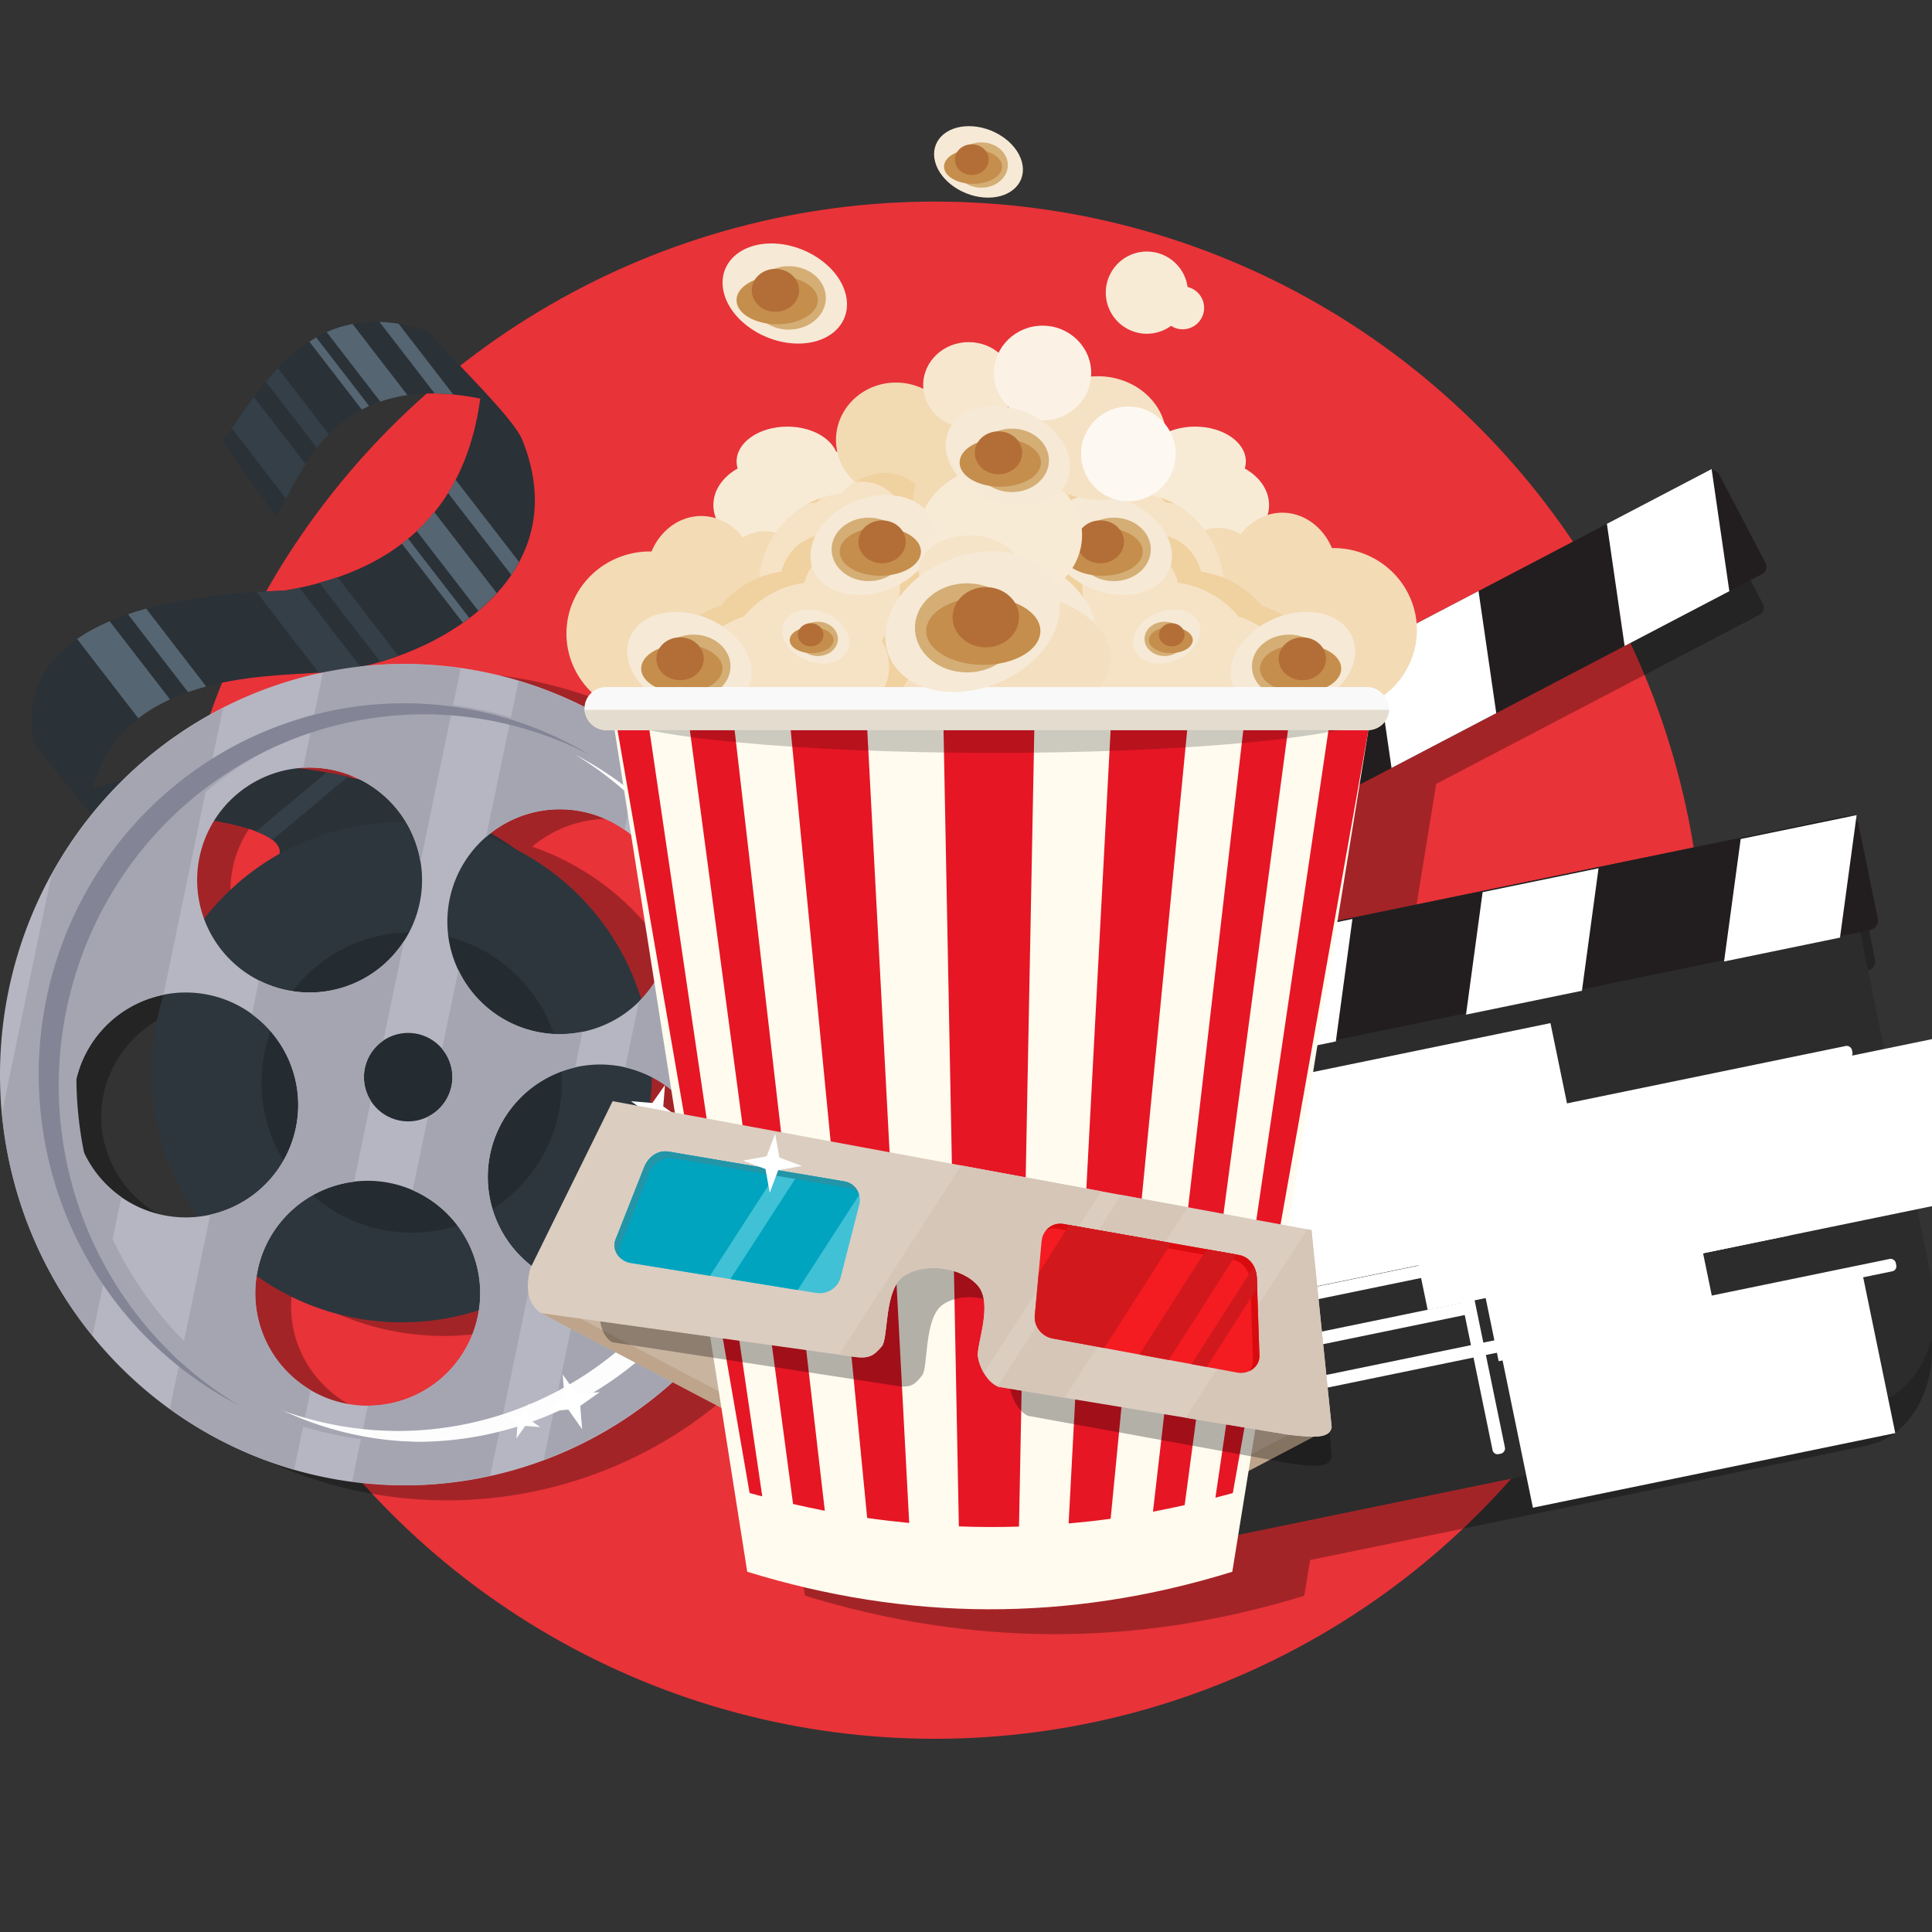 <?xml version="1.0" encoding="UTF-8" standalone="no"?>
<!-- Created with Inkscape (http://www.inkscape.org/) -->

<svg
   xmlns:dc="http://purl.org/dc/elements/1.1/"
   xmlns:cc="http://creativecommons.org/ns#"
   xmlns:rdf="http://www.w3.org/1999/02/22-rdf-syntax-ns#"
   xmlns:svg="http://www.w3.org/2000/svg"
   xmlns="http://www.w3.org/2000/svg"
   xmlns:sodipodi="http://sodipodi.sourceforge.net/DTD/sodipodi-0.dtd"
   xmlns:inkscape="http://www.inkscape.org/namespaces/inkscape"
   width="200"
   height="200"
   viewBox="0 0 52.917 52.917"
   version="1.1"
   id="svg8"
   inkscape:version="0.92.2 (5c3e80d, 2017-08-06)"
   sodipodi:docname="drawing.svg">
  <rect x="0" y="0" width="52.917" height="52.917" fill="#333333" stroke="none"/>
  <defs
     id="defs2" />
  <sodipodi:namedview
     id="base"
     pagecolor="#ffffff"
     bordercolor="#666666"
     borderopacity="1.0"
     inkscape:pageopacity="0.0"
     inkscape:pageshadow="2"
     inkscape:zoom="1.4"
     inkscape:cx="191.27064"
     inkscape:cy="-19.46294"
     inkscape:document-units="mm"
     inkscape:current-layer="layer1"
     showgrid="false"
     units="px"
     inkscape:window-width="1251"
     inkscape:window-height="938"
     inkscape:window-x="1864"
     inkscape:window-y="55"
     inkscape:window-maximized="0" />
  <g
     inkscape:label="Layer 1"
     inkscape:groupmode="layer"
     id="layer1"
     transform="translate(0,-244.083)">
    <circle
       style="opacity:1;fill:#e83338;fill-opacity:1;fill-rule:evenodd;stroke:none;stroke-width:0.26;stroke-linecap:square;stroke-linejoin:miter;stroke-miterlimit:4;stroke-dasharray:0.519, 0.519;stroke-dashoffset:0;stroke-opacity:1;paint-order:stroke markers fill"
       id="path2376"
       cx="25.607"
       cy="270.656"
       r="21.052" />
    <path
       style="opacity:0.3;fill:#000000;fill-opacity:1;fill-rule:evenodd;stroke:none;stroke-width:0.582;stroke-linecap:round;stroke-linejoin:round;stroke-miterlimit:4;stroke-dasharray:none;stroke-dashoffset:0;stroke-opacity:1;paint-order:stroke markers fill"
       d="m 46.8,258.069 c -0.029,0.002 -0.057,0.011 -0.085,0.025 l -10.513,5.498 H 18.218 l 3.83,24.197 c 4.493,1.379 9.049,1.43 13.676,0 l 0.159,-0.977 15.249,-3.135 c 1.277,-0.263 2.039,-1.774 1.707,-3.388 l -1.966,-9.561 0.283,-0.058 c 0.141,-0.029 0.231,-0.165 0.202,-0.306 l -0.538,-2.615 c -0.022,-0.106 -0.104,-0.183 -0.203,-0.202 -0.033,-0.006 -0.068,-0.006 -0.103,5.3e-4 l -0.283,0.058 -11.615,2.388 0.721,-4.44 8.856,-4.631 c 0.109,-0.057 0.15,-0.19 0.094,-0.298 l -1.273,-2.434 c -0.043,-0.081 -0.128,-0.125 -0.214,-0.118 z"
       id="path2149"
       inkscape:connector-curvature="0" />
    <g
       id="g1756"
       transform="matrix(1.036,0,0,1.036,-0.145,-7.628)">
      <path
         inkscape:connector-curvature="0"
         id="circle1736"
         d="M 11.956,260.738 A 11.162,10.946 0 0 0 0.795,271.684 11.162,10.946 0 0 0 11.956,282.63 11.162,10.946 0 0 0 23.118,271.684 11.162,10.946 0 0 0 11.956,260.738 Z m -2.62,2.762 a 3.103,2.998 0 0 1 2.657,1.454 6.903,6.668 0 0 0 -0.112,-0.005 6.903,6.668 0 0 0 -5.452,2.592 3.103,2.998 0 0 1 -0.196,-1.044 3.103,2.998 0 0 1 3.103,-2.997 z m 6.903,1.111 a 3.103,2.998 0 0 1 3.103,2.998 3.103,2.998 0 0 1 -0.863,2.07 6.903,6.668 0 0 0 -4.271,-4.331 3.103,2.998 0 0 1 2.032,-0.737 z m -10.918,4.942 a 6.903,6.668 0 0 0 -0.344,2.064 6.903,6.668 0 0 0 1.279,3.852 3.103,2.998 0 0 1 -0.337,0.021 3.103,2.998 0 0 1 -3.103,-2.998 3.103,2.998 0 0 1 2.505,-2.939 z m 13.455,2.197 a 3.103,2.998 0 0 1 1.682,2.662 3.103,2.998 0 0 1 -3.103,2.998 3.103,2.998 0 0 1 -1.48,-0.364 6.903,6.668 0 0 0 2.902,-5.296 z m -10.898,5.293 a 6.903,6.668 0 0 0 4.002,1.242 6.903,6.668 0 0 0 2.124,-0.332 3.103,2.998 0 0 1 -3.065,2.555 3.103,2.998 0 0 1 -3.103,-2.998 3.103,2.998 0 0 1 0.042,-0.467 z"
         style="opacity:0.3;fill:#000000;fill-opacity:1;fill-rule:evenodd;stroke:none;stroke-width:0.816;stroke-linecap:round;stroke-linejoin:round;stroke-miterlimit:4;stroke-dasharray:none;stroke-dashoffset:0;stroke-opacity:1;paint-order:stroke markers fill" />
      <path
         sodipodi:nodetypes="ccccsccscccccc"
         inkscape:connector-curvature="0"
         id="path875"
         d="m 7.423,256.609 -1.403,-1.971 c 0.883,-1.138 2.23,-4.049 5.446,-2.907 0.844,0.952 2.224,2.271 2.472,2.84 1.563,3.804 -2.574,5.998 -5.258,6.171 -1.764,0.114 -5.275,0.085 -6.095,3.074 3.872,-1.322 8.364,-0.533 11.631,1.907 0,0 -6.943,1.538 -6.683,-0.193 0.152,-1.012 -4.85,-1.215 -4.953,-1.004 l -1.503,-1.837 c -0.281,-1.048 -0.412,-3.9 6.582,-4.109 2.032,-0.349 4.679,-1.386 5.178,-5.078 -4.077,-0.824 -4.802,2.321 -5.412,3.107 z"
         style="opacity:1;fill:#2a3137;fill-opacity:1;fill-rule:evenodd;stroke:none;stroke-width:0.265;stroke-linecap:square;stroke-linejoin:miter;stroke-miterlimit:4;stroke-dasharray:0.529, 1.058;stroke-dashoffset:0;stroke-opacity:1" />
      <circle
         r="6.615"
         style="opacity:1;fill:#2d363d;fill-opacity:1;fill-rule:evenodd;stroke:none;stroke-width:0.795;stroke-linecap:round;stroke-linejoin:round;stroke-miterlimit:4;stroke-dasharray:none;stroke-dashoffset:0;stroke-opacity:1;paint-order:stroke markers fill"
         id="circle869"
         cx="10.763"
         cy="271.309" />
      <circle
         r="3.969"
         cy="271.583"
         cx="11.024"
         id="path867"
         style="opacity:1;fill:#242b31;fill-opacity:1;fill-rule:evenodd;stroke:none;stroke-width:0.477;stroke-linecap:round;stroke-linejoin:round;stroke-miterlimit:4;stroke-dasharray:none;stroke-dashoffset:0;stroke-opacity:1;paint-order:stroke markers fill" />
      <path
         inkscape:connector-curvature="0"
         id="path826"
         d="M 10.835,260.518 A 10.695,10.858 0 0 0 0.14,271.375 10.695,10.858 0 0 0 10.835,282.234 10.695,10.858 0 0 0 21.531,271.375 10.695,10.858 0 0 0 10.835,260.518 Z m -2.51,2.74 a 2.973,2.973 0 0 1 2.973,2.973 2.973,2.973 0 0 1 -2.973,2.973 2.973,2.973 0 0 1 -2.973,-2.973 2.973,2.973 0 0 1 2.973,-2.973 z m 6.615,1.102 a 2.973,2.973 0 0 1 2.973,2.973 2.973,2.973 0 0 1 -2.973,2.973 2.973,2.973 0 0 1 -2.973,-2.973 2.973,2.973 0 0 1 2.973,-2.973 z m -9.889,4.844 a 2.973,2.973 0 0 1 2.973,2.973 2.973,2.973 0 0 1 -2.973,2.973 2.973,2.973 0 0 1 -2.973,-2.973 2.973,2.973 0 0 1 2.973,-2.973 z m 5.88,1.069 a 1.169,1.169 0 0 1 1.169,1.169 1.169,1.169 0 0 1 -1.169,1.169 1.169,1.169 0 0 1 -1.169,-1.169 1.169,1.169 0 0 1 1.169,-1.169 z m 5.078,0.835 a 2.973,2.973 0 0 1 2.973,2.973 2.973,2.973 0 0 1 -2.973,2.973 2.973,2.973 0 0 1 -2.973,-2.973 2.973,2.973 0 0 1 2.973,-2.973 z m -6.147,3.074 a 2.973,2.973 0 0 1 2.973,2.973 2.973,2.973 0 0 1 -2.973,2.973 2.973,2.973 0 0 1 -2.973,-2.973 2.973,2.973 0 0 1 2.973,-2.973 z"
         style="opacity:1;fill:#b6b6c2;fill-opacity:1;fill-rule:evenodd;stroke:none;stroke-width:0.502;stroke-linecap:round;stroke-linejoin:round;stroke-miterlimit:4;stroke-dasharray:none;stroke-dashoffset:0;stroke-opacity:1;paint-order:stroke markers fill" />
      <path
         id="path1060"
         d="m 10.171,251.474 1.462,1.894 c 0.157,0.002 0.32,0.009 0.49,0.026 l -1.442,-1.869 c -0.176,-0.03 -0.346,-0.046 -0.51,-0.051 z m -0.711,0.055 c -0.243,0.047 -0.471,0.119 -0.685,0.214 l 1.419,1.839 c 0.22,-0.076 0.458,-0.135 0.718,-0.172 z m -0.959,0.357 c -0.062,0.035 -0.123,0.074 -0.182,0.112 l 1.386,1.795 c 0.063,-0.033 0.127,-0.065 0.194,-0.096 z m 3.683,3.76 c -0.063,0.122 -0.129,0.239 -0.199,0.351 l 1.672,2.167 c 0.075,-0.111 0.143,-0.225 0.206,-0.343 z m -0.563,0.855 c -0.147,0.181 -0.3,0.351 -0.463,0.503 l 1.628,2.11 c 0.174,-0.147 0.338,-0.303 0.489,-0.468 z m -0.694,0.702 c -0.055,0.045 -0.109,0.091 -0.165,0.133 l 1.615,2.093 c 0.058,-0.041 0.115,-0.083 0.172,-0.126 z m -6.923,1.851 c -0.17,0.047 -0.329,0.098 -0.481,0.15 l 1.588,2.058 c 0.159,-0.056 0.319,-0.105 0.482,-0.148 z m -0.965,0.334 c -0.337,0.144 -0.622,0.302 -0.861,0.469 l 1.62,2.099 c 0.257,-0.202 0.54,-0.364 0.837,-0.501 z"
         style="opacity:1;fill:#556571;fill-opacity:1;fill-rule:evenodd;stroke:none;stroke-width:0.289;stroke-linecap:round;stroke-linejoin:round;stroke-miterlimit:4;stroke-dasharray:none;stroke-dashoffset:0;stroke-opacity:1;paint-order:stroke markers fill"
         inkscape:connector-curvature="0" />
      <path
         transform="matrix(-0.903,0.167,0.167,0.903,-14.326,15.251)"
         d="m 17.227,282.227 -0.452,-0.442 -0.597,0.161 0.442,-0.452 -0.161,-0.597 0.452,0.442 0.597,-0.161 -0.442,0.452 z"
         inkscape:randomized="0"
         inkscape:rounded="0"
         inkscape:flatsided="false"
         sodipodi:arg2="1.8658901"
         sodipodi:arg1="1.0471976"
         sodipodi:r2="0.23336975"
         sodipodi:r1="0.76776409"
         sodipodi:cy="281.56201"
         sodipodi:cx="16.843563"
         sodipodi:sides="4"
         id="path839"
         style="opacity:1;fill:#ffffff;fill-opacity:1;fill-rule:evenodd;stroke:none;stroke-width:0.5;stroke-linecap:round;stroke-linejoin:round;stroke-miterlimit:4;stroke-dasharray:none;stroke-dashoffset:0;stroke-opacity:1;paint-order:stroke markers fill"
         sodipodi:type="star" />
      <path
         id="rect1055"
         d="m 7.486,252.697 c -0.112,0.118 -0.217,0.238 -0.318,0.361 l 1.351,1.751 c 0.097,-0.124 0.201,-0.246 0.316,-0.363 z m -0.634,0.764 c -0.22,0.299 -0.41,0.577 -0.584,0.828 l 1.433,1.857 c 0.141,-0.265 0.306,-0.582 0.518,-0.914 z m 2.212,4.762 c -0.161,0.056 -0.321,0.106 -0.481,0.15 l 1.612,2.088 c 0.158,-0.046 0.316,-0.1 0.475,-0.158 z m -1.007,0.28 c -0.136,0.029 -0.269,0.055 -0.4,0.077 -0.256,0.008 -0.5,0.02 -0.737,0.034 l 1.647,2.134 c 0.035,-0.002 0.078,-0.004 0.112,-0.006 0.315,-0.02 0.651,-0.071 0.994,-0.146 z"
         style="opacity:1;fill:#353f48;fill-opacity:1;fill-rule:evenodd;stroke:none;stroke-width:0.289;stroke-linecap:round;stroke-linejoin:round;stroke-miterlimit:4;stroke-dasharray:none;stroke-dashoffset:0;stroke-opacity:1;paint-order:stroke markers fill"
         inkscape:connector-curvature="0" />
      <path
         inkscape:connector-curvature="0"
         id="rect857"
         d="m 10.835,260.518 a 10.695,10.858 0 0 0 -2.156,0.225 l -0.524,2.521 a 2.973,2.973 0 0 1 0.169,-0.006 2.973,2.973 0 0 1 2.933,2.492 l 1.064,-5.114 a 10.695,10.858 0 0 0 -1.486,-0.117 z m 3.014,0.448 -0.858,4.127 a 2.973,2.973 0 0 1 1.949,-0.732 2.973,2.973 0 0 1 1.71,0.543 l 0.476,-2.292 a 10.695,10.858 0 0 0 -3.277,-1.646 z m -7.813,0.72 a 10.695,10.858 0 0 0 -4.539,4.422 l -1.307,6.288 a 10.695,10.858 0 0 0 2.396,5.883 l 0.762,-3.666 a 2.973,2.973 0 0 1 -1.27,-2.436 2.973,2.973 0 0 1 2.382,-2.911 z m 12.221,1.874 -0.556,2.673 a 2.973,2.973 0 0 1 0.212,1.1 2.973,2.973 0 0 1 -0.88,2.109 l -0.362,1.743 a 2.973,2.973 0 0 1 2.311,2.896 2.973,2.973 0 0 1 -2.973,2.973 2.973,2.973 0 0 1 -0.547,-0.053 l -0.947,4.554 a 10.695,10.858 0 0 0 4.217,-2.876 l 2.236,-10.752 a 10.695,10.858 0 0 0 -2.711,-4.369 z m -7.433,4.276 a 2.973,2.973 0 0 1 -2.499,1.368 2.973,2.973 0 0 1 -1.338,-0.321 l -0.186,0.895 a 2.973,2.973 0 0 1 1.223,2.4 2.973,2.973 0 0 1 -2.325,2.898 l -1.067,5.129 a 10.695,10.858 0 0 0 3.284,1.614 l 0.438,-2.104 a 2.973,2.973 0 0 1 -1.466,-2.56 2.973,2.973 0 0 1 2.611,-2.948 l 0.444,-2.139 a 1.169,1.169 0 0 1 -0.182,-0.626 1.169,1.169 0 0 1 0.514,-0.967 z m 1.435,0.777 -0.432,2.079 a 1.169,1.169 0 0 1 0.273,0.75 1.169,1.169 0 0 1 -0.646,1.045 l -0.404,1.944 a 2.973,2.973 0 0 1 1.785,2.724 2.973,2.973 0 0 1 -2.97,2.973 l -0.415,2 a 10.695,10.858 0 0 0 1.386,0.105 10.695,10.858 0 0 0 2.264,-0.253 l 1.146,-5.51 a 2.973,2.973 0 0 1 -1.209,-2.39 2.973,2.973 0 0 1 2.308,-2.894 l 0.196,-0.946 a 2.973,2.973 0 0 1 -0.6,0.065 2.973,2.973 0 0 1 -2.681,-1.693 z"
         style="opacity:1;fill:#a5a5b1;fill-opacity:1;fill-rule:evenodd;stroke:none;stroke-width:0.5;stroke-linecap:round;stroke-linejoin:round;stroke-miterlimit:4;stroke-dasharray:none;stroke-dashoffset:0;stroke-opacity:1;paint-order:stroke markers fill" />
      <path
         inkscape:connector-curvature="0"
         style="opacity:1;fill:#fdfdfe;fill-opacity:1;fill-rule:evenodd;stroke:none;stroke-width:0.44;stroke-linecap:round;stroke-linejoin:round;stroke-miterlimit:4;stroke-dasharray:none;stroke-dashoffset:0;stroke-opacity:1;paint-order:stroke markers fill"
         d="m 11.162,281.083 a 9.279,9.606 0 0 0 9.279,-9.606 9.279,9.606 0 0 0 -5.095,-8.562 9.279,9.606 0 0 1 4.587,8.275 9.279,9.606 0 0 1 -9.279,9.606 9.279,9.606 0 0 1 -4.181,-1.042 9.279,9.606 0 0 0 4.689,1.329 z"
         id="path833" />
      <path
         transform="rotate(10.462,24.45,272.22)"
         d="m 17.227,282.227 -0.452,-0.442 -0.597,0.161 0.442,-0.452 -0.161,-0.597 0.452,0.442 0.597,-0.161 -0.442,0.452 z"
         inkscape:randomized="0"
         inkscape:rounded="0"
         inkscape:flatsided="false"
         sodipodi:arg2="1.8658901"
         sodipodi:arg1="1.0471976"
         sodipodi:r2="0.23336975"
         sodipodi:r1="0.76776409"
         sodipodi:cy="281.56201"
         sodipodi:cx="16.843563"
         sodipodi:sides="4"
         id="path835"
         style="opacity:1;fill:#ffffff;fill-opacity:1;fill-rule:evenodd;stroke:none;stroke-width:0.5;stroke-linecap:round;stroke-linejoin:round;stroke-miterlimit:4;stroke-dasharray:none;stroke-dashoffset:0;stroke-opacity:1;paint-order:stroke markers fill"
         sodipodi:type="star" />
      <path
         sodipodi:type="star"
         style="opacity:1;fill:#ffffff;fill-opacity:1;fill-rule:evenodd;stroke:none;stroke-width:0.5;stroke-linecap:round;stroke-linejoin:round;stroke-miterlimit:4;stroke-dasharray:none;stroke-dashoffset:0;stroke-opacity:1;paint-order:stroke markers fill"
         id="path837"
         sodipodi:sides="4"
         sodipodi:cx="16.843563"
         sodipodi:cy="281.56201"
         sodipodi:r1="0.76776409"
         sodipodi:r2="0.23336975"
         sodipodi:arg1="1.0471976"
         sodipodi:arg2="1.8658901"
         inkscape:flatsided="false"
         inkscape:rounded="0"
         inkscape:randomized="0"
         d="m 17.227,282.227 -0.452,-0.442 -0.597,0.161 0.442,-0.452 -0.161,-0.597 0.452,0.442 0.597,-0.161 -0.442,0.452 z"
         transform="matrix(-0.63,0.116,0.116,0.63,-8.092,101.191)" />
      <path
         inkscape:connector-curvature="0"
         id="path1050"
         d="m 10.912,261.528 a 9.6,9.782 0 0 0 -9.6,9.782 9.6,9.782 0 0 0 9.6,9.782 9.6,9.782 0 0 0 0.25,-0.009 9.176,9.666 0 0 1 -9.002,-9.657 9.176,9.666 0 0 1 9.176,-9.666 9.176,9.666 0 0 1 9.174,9.597 9.6,9.782 0 0 0 0.002,-0.047 9.6,9.782 0 0 0 -9.601,-9.782 z"
         style="opacity:1;fill:#a5a5b1;fill-opacity:1;fill-rule:evenodd;stroke:none;stroke-width:0.438;stroke-linecap:round;stroke-linejoin:round;stroke-miterlimit:4;stroke-dasharray:none;stroke-dashoffset:0;stroke-opacity:1;paint-order:stroke markers fill" />
      <path
         inkscape:connector-curvature="0"
         id="ellipse828"
         d="m 10.835,261.557 a 9.671,9.818 0 0 0 -9.672,9.818 9.671,9.818 0 0 0 5.31,8.751 9.671,9.818 0 0 1 -4.781,-8.458 9.671,9.818 0 0 1 9.672,-9.818 9.671,9.818 0 0 1 4.358,1.065 9.671,9.818 0 0 0 -4.887,-1.358 z"
         style="opacity:1;fill:#838496;fill-opacity:1;fill-rule:evenodd;stroke:none;stroke-width:0.454;stroke-linecap:round;stroke-linejoin:round;stroke-miterlimit:4;stroke-dasharray:none;stroke-dashoffset:0;stroke-opacity:1;paint-order:stroke markers fill" />
      <path
         id="rect1081"
         d="m 8.77,263.388 -1.864,1.558 c 0.176,0.067 0.327,0.14 0.434,0.223 l 1.997,-1.669 c -0.188,-0.042 -0.377,-0.078 -0.566,-0.112 z"
         style="opacity:1;fill:#353f48;fill-opacity:1;fill-rule:evenodd;stroke:none;stroke-width:0.5;stroke-linecap:round;stroke-linejoin:round;stroke-miterlimit:4;stroke-dasharray:none;stroke-dashoffset:0;stroke-opacity:1;paint-order:stroke markers fill"
         inkscape:connector-curvature="0" />
    </g>
    <g
       id="g1025"
       transform="matrix(1.015,-0.209,0.209,1.015,-78.333,13.239)">
      <path
         inkscape:connector-curvature="0"
         id="rect877"
         d="m 48.643,264.393 v 12.497 c 0,1.591 1.013,2.871 2.272,2.871 h 19.11 c 1.259,0 2.272,-1.28 2.272,-2.871 V 264.393 Z"
         style="opacity:1;fill:#2c2c2c;fill-opacity:1;fill-rule:evenodd;stroke:none;stroke-width:0.562;stroke-linecap:round;stroke-linejoin:round;stroke-miterlimit:4;stroke-dasharray:none;stroke-dashoffset:0;stroke-opacity:1;paint-order:stroke markers fill" />
      <rect
         ry="0.251"
         y="264.393"
         x="48.236"
         height="3.078"
         width="24.59"
         id="rect882"
         style="opacity:1;fill:#221e1f;fill-opacity:1;fill-rule:evenodd;stroke:none;stroke-width:0.44;stroke-linecap:round;stroke-linejoin:round;stroke-miterlimit:4;stroke-dasharray:none;stroke-dashoffset:0;stroke-opacity:1;paint-order:stroke markers fill" />
      <path
         id="rect884"
         transform="matrix(0.265,0,0,0.265,0,244.083)"
         d="m 185.398,76.762 -3.09,8.797 v 2.834 h 10.809 l 4.086,-11.631 z m 26.279,0 -4.086,11.631 h 11.805 l 4.086,-11.631 z m 25.061,0 -4.086,11.631 h 11.805 l 4.086,-11.631 z m 26.279,0 -4.086,11.631 h 11.805 l 4.086,-11.631 z"
         style="opacity:1;fill:#ffffff;fill-opacity:1;fill-rule:evenodd;stroke:none;stroke-width:1.842;stroke-linecap:round;stroke-linejoin:round;stroke-miterlimit:4;stroke-dasharray:none;stroke-dashoffset:0;stroke-opacity:1;paint-order:stroke markers fill"
         inkscape:connector-curvature="0" />
      <rect
         ry="0.213"
         transform="rotate(-15.987)"
         style="opacity:1;fill:#221e1f;fill-opacity:1;fill-rule:evenodd;stroke:none;stroke-width:0.44;stroke-linecap:round;stroke-linejoin:round;stroke-miterlimit:4;stroke-dasharray:none;stroke-dashoffset:0;stroke-opacity:1;paint-order:stroke markers fill"
         id="rect897"
         width="24.59"
         height="3.078"
         x="-26.449"
         y="264.375" />
      <path
         inkscape:connector-curvature="0"
         style="opacity:1;fill:#ffffff;fill-opacity:1;fill-rule:evenodd;stroke:none;stroke-width:0.487;stroke-linecap:round;stroke-linejoin:round;stroke-miterlimit:4;stroke-dasharray:none;stroke-dashoffset:0;stroke-opacity:1;paint-order:stroke markers fill"
         d="m 48.174,261.209 -0.145,2.463 0.207,0.721 2.749,-0.788 0.192,-3.256 z m 6.684,-1.915 -0.192,3.256 3.003,-0.86 0.192,-3.256 z m 6.374,-1.826 -0.192,3.256 3.003,-0.86 0.192,-3.256 z m 6.684,-1.915 -0.192,3.256 3.003,-0.86 0.192,-3.256 z"
         id="path899" />
      <g
         id="g990">
        <rect
           style="opacity:1;fill:#ffffff;fill-opacity:1;fill-rule:evenodd;stroke:none;stroke-width:0.395;stroke-linecap:round;stroke-linejoin:round;stroke-miterlimit:4;stroke-dasharray:none;stroke-dashoffset:0;stroke-opacity:1;paint-order:stroke markers fill"
           id="rect901"
           width="21.782"
           height="0.334"
           x="49.673"
           y="270.343"
           ry="0.133" />
        <rect
           ry="0.133"
           y="273.751"
           x="49.673"
           height="0.334"
           width="21.782"
           id="rect903"
           style="opacity:1;fill:#ffffff;fill-opacity:1;fill-rule:evenodd;stroke:none;stroke-width:0.395;stroke-linecap:round;stroke-linejoin:round;stroke-miterlimit:4;stroke-dasharray:none;stroke-dashoffset:0;stroke-opacity:1;paint-order:stroke markers fill" />
        <rect
           style="opacity:1;fill:#ffffff;fill-opacity:1;fill-rule:evenodd;stroke:none;stroke-width:0.395;stroke-linecap:round;stroke-linejoin:round;stroke-miterlimit:4;stroke-dasharray:none;stroke-dashoffset:0;stroke-opacity:1;paint-order:stroke markers fill"
           id="rect905"
           width="21.782"
           height="0.334"
           x="49.673"
           y="276.09"
           ry="0.133" />
        <rect
           ry="0.133"
           y="274.943"
           x="49.673"
           height="0.334"
           width="10.49"
           id="rect907"
           style="opacity:1;fill:#ffffff;fill-opacity:1;fill-rule:evenodd;stroke:none;stroke-width:0.274;stroke-linecap:round;stroke-linejoin:round;stroke-miterlimit:4;stroke-dasharray:none;stroke-dashoffset:0;stroke-opacity:1;paint-order:stroke markers fill" />
        <rect
           style="opacity:1;fill:#ffffff;fill-opacity:1;fill-rule:evenodd;stroke:none;stroke-width:0.194;stroke-linecap:round;stroke-linejoin:round;stroke-miterlimit:4;stroke-dasharray:none;stroke-dashoffset:0;stroke-opacity:1;paint-order:stroke markers fill"
           id="rect909"
           width="5.259"
           height="0.334"
           x="273.799"
           y="-60.353"
           ry="0.133"
           transform="rotate(90)" />
        <rect
           transform="rotate(90)"
           ry="0.133"
           y="-65.172"
           x="270.397"
           height="0.334"
           width="3.592"
           id="rect911"
           style="opacity:1;fill:#ffffff;fill-opacity:1;fill-rule:evenodd;stroke:none;stroke-width:0.161;stroke-linecap:round;stroke-linejoin:round;stroke-miterlimit:4;stroke-dasharray:none;stroke-dashoffset:0;stroke-opacity:1;paint-order:stroke markers fill" />
        <rect
           style="opacity:1;fill:#ffffff;fill-opacity:1;fill-rule:evenodd;stroke:none;stroke-width:0.161;stroke-linecap:round;stroke-linejoin:round;stroke-miterlimit:4;stroke-dasharray:none;stroke-dashoffset:0;stroke-opacity:1;paint-order:stroke markers fill"
           id="rect913"
           width="3.592"
           height="0.334"
           x="270.397"
           y="-56.353"
           ry="0.133"
           transform="rotate(90)" />
        <flowRoot
           xml:space="preserve"
           id="flowRoot915"
           style="font-style:normal;font-variant:normal;font-weight:bold;font-stretch:normal;font-size:8px;line-height:150%;font-family:Comfortaa;-inkscape-font-specification:'Comfortaa, Bold';font-variant-ligatures:normal;font-variant-caps:normal;font-variant-numeric:normal;font-feature-settings:normal;text-align:start;letter-spacing:0px;word-spacing:0px;writing-mode:lr-tb;text-anchor:start;opacity:1;fill:#ffffff;fill-opacity:1;stroke:none;stroke-width:1px;stroke-linecap:butt;stroke-linejoin:miter;stroke-opacity:1"
           transform="matrix(0.206,0,0,0.206,13.644,237.798)"><flowRegion
             id="flowRegion917"
             style="font-style:normal;font-variant:normal;font-weight:bold;font-stretch:normal;font-size:8px;font-family:Comfortaa;-inkscape-font-specification:'Comfortaa, Bold';font-variant-ligatures:normal;font-variant-caps:normal;font-variant-numeric:normal;font-feature-settings:normal;text-align:start;writing-mode:lr-tb;text-anchor:start;fill:#ffffff;fill-opacity:1;stroke:none"><rect
               id="rect919"
               width="61.114"
               height="27.022"
               x="182.333"
               y="147.472"
               style="font-style:normal;font-variant:normal;font-weight:bold;font-stretch:normal;font-size:8px;font-family:Comfortaa;-inkscape-font-specification:'Comfortaa, Bold';font-variant-ligatures:normal;font-variant-caps:normal;font-variant-numeric:normal;font-feature-settings:normal;text-align:start;writing-mode:lr-tb;text-anchor:start;fill:#ffffff;fill-opacity:1;stroke:none" /></flowRegion><flowPara
             id="flowPara921">ACTION</flowPara></flowRoot>        <flowRoot
           transform="matrix(0.16,0,0,0.16,29.913,247.03)"
           style="font-style:normal;font-variant:normal;font-weight:bold;font-stretch:normal;font-size:8px;line-height:150%;font-family:Comfortaa;-inkscape-font-specification:'Comfortaa, Bold';font-variant-ligatures:normal;font-variant-caps:normal;font-variant-numeric:normal;font-feature-settings:normal;text-align:start;letter-spacing:0px;word-spacing:0px;writing-mode:lr-tb;text-anchor:start;opacity:1;fill:#ffffff;fill-opacity:1;stroke:none;stroke-width:1px;stroke-linecap:butt;stroke-linejoin:miter;stroke-opacity:1"
           id="flowRoot929"
           xml:space="preserve"><flowRegion
             style="font-style:normal;font-variant:normal;font-weight:bold;font-stretch:normal;font-size:8px;font-family:Comfortaa;-inkscape-font-specification:'Comfortaa, Bold';font-variant-ligatures:normal;font-variant-caps:normal;font-variant-numeric:normal;font-feature-settings:normal;text-align:start;writing-mode:lr-tb;text-anchor:start;fill:#ffffff;fill-opacity:1;stroke:none"
             id="flowRegion925"><rect
               style="font-style:normal;font-variant:normal;font-weight:bold;font-stretch:normal;font-size:8px;font-family:Comfortaa;-inkscape-font-specification:'Comfortaa, Bold';font-variant-ligatures:normal;font-variant-caps:normal;font-variant-numeric:normal;font-feature-settings:normal;text-align:start;writing-mode:lr-tb;text-anchor:start;fill:#ffffff;fill-opacity:1;stroke:none"
               y="147.472"
               x="182.333"
               height="27.022"
               width="61.114"
               id="rect923" /></flowRegion><flowPara
             id="flowPara931">CUT</flowPara></flowRoot>        <flowRoot
           xml:space="preserve"
           id="flowRoot939"
           style="font-style:normal;font-variant:normal;font-weight:bold;font-stretch:normal;font-size:8px;line-height:150%;font-family:Comfortaa;-inkscape-font-specification:'Comfortaa, Bold';font-variant-ligatures:normal;font-variant-caps:normal;font-variant-numeric:normal;font-feature-settings:normal;text-align:start;letter-spacing:0px;word-spacing:0px;writing-mode:lr-tb;text-anchor:start;opacity:1;fill:#ffffff;fill-opacity:1;stroke:none;stroke-width:1px;stroke-linecap:butt;stroke-linejoin:miter;stroke-opacity:1"
           transform="matrix(0.16,0,0,0.16,37.329,247.03)"><flowRegion
             id="flowRegion935"
             style="font-style:normal;font-variant:normal;font-weight:bold;font-stretch:normal;font-size:8px;font-family:Comfortaa;-inkscape-font-specification:'Comfortaa, Bold';font-variant-ligatures:normal;font-variant-caps:normal;font-variant-numeric:normal;font-feature-settings:normal;text-align:start;writing-mode:lr-tb;text-anchor:start;fill:#ffffff;fill-opacity:1;stroke:none"><rect
               id="rect933"
               width="61.114"
               height="27.022"
               x="182.333"
               y="147.472"
               style="font-style:normal;font-variant:normal;font-weight:bold;font-stretch:normal;font-size:8px;font-family:Comfortaa;-inkscape-font-specification:'Comfortaa, Bold';font-variant-ligatures:normal;font-variant-caps:normal;font-variant-numeric:normal;font-feature-settings:normal;text-align:start;writing-mode:lr-tb;text-anchor:start;fill:#ffffff;fill-opacity:1;stroke:none" /></flowRegion><flowPara
             id="flowPara941">TAKE</flowPara></flowRoot>        <flowRoot
           transform="matrix(0.096,0,0,0.096,43.147,259.902)"
           style="font-style:normal;font-variant:normal;font-weight:bold;font-stretch:normal;font-size:8px;line-height:150%;font-family:Comfortaa;-inkscape-font-specification:'Comfortaa, Bold';font-variant-ligatures:normal;font-variant-caps:normal;font-variant-numeric:normal;font-feature-settings:normal;text-align:start;letter-spacing:0px;word-spacing:0px;writing-mode:lr-tb;text-anchor:start;opacity:1;fill:#ffffff;fill-opacity:1;stroke:none;stroke-width:1px;stroke-linecap:butt;stroke-linejoin:miter;stroke-opacity:1"
           id="flowRoot949"
           xml:space="preserve"><flowRegion
             style="font-style:normal;font-variant:normal;font-weight:bold;font-stretch:normal;font-size:8px;font-family:Comfortaa;-inkscape-font-specification:'Comfortaa, Bold';font-variant-ligatures:normal;font-variant-caps:normal;font-variant-numeric:normal;font-feature-settings:normal;text-align:start;writing-mode:lr-tb;text-anchor:start;fill:#ffffff;fill-opacity:1;stroke:none"
             id="flowRegion945"><rect
               style="font-style:normal;font-variant:normal;font-weight:bold;font-stretch:normal;font-size:8px;font-family:Comfortaa;-inkscape-font-specification:'Comfortaa, Bold';font-variant-ligatures:normal;font-variant-caps:normal;font-variant-numeric:normal;font-feature-settings:normal;text-align:start;writing-mode:lr-tb;text-anchor:start;fill:#ffffff;fill-opacity:1;stroke:none"
               y="147.472"
               x="182.333"
               height="27.022"
               width="61.114"
               id="rect943" /></flowRegion><flowPara
             id="flowPara951">ROLL</flowPara></flowRoot>        <flowRoot
           transform="matrix(0.16,0,0,0.16,31.583,252.709)"
           style="font-style:normal;font-variant:normal;font-weight:bold;font-stretch:normal;font-size:8px;line-height:150%;font-family:Comfortaa;-inkscape-font-specification:'Comfortaa, Bold';font-variant-ligatures:normal;font-variant-caps:normal;font-variant-numeric:normal;font-feature-settings:normal;text-align:start;letter-spacing:0px;word-spacing:0px;writing-mode:lr-tb;text-anchor:start;opacity:1;fill:#ffffff;fill-opacity:1;stroke:none;stroke-width:1px;stroke-linecap:butt;stroke-linejoin:miter;stroke-opacity:1"
           id="flowRoot959"
           xml:space="preserve"><flowRegion
             style="font-style:normal;font-variant:normal;font-weight:bold;font-stretch:normal;font-size:8px;font-family:Comfortaa;-inkscape-font-specification:'Comfortaa, Bold';font-variant-ligatures:normal;font-variant-caps:normal;font-variant-numeric:normal;font-feature-settings:normal;text-align:start;writing-mode:lr-tb;text-anchor:start;fill:#ffffff;fill-opacity:1;stroke:none"
             id="flowRegion955"><rect
               style="font-style:normal;font-variant:normal;font-weight:bold;font-stretch:normal;font-size:8px;font-family:Comfortaa;-inkscape-font-specification:'Comfortaa, Bold';font-variant-ligatures:normal;font-variant-caps:normal;font-variant-numeric:normal;font-feature-settings:normal;text-align:start;writing-mode:lr-tb;text-anchor:start;fill:#ffffff;fill-opacity:1;stroke:none"
               y="147.472"
               x="182.333"
               height="27.022"
               width="61.114"
               id="rect953" /></flowRegion><flowPara
             id="flowPara961">CAMERA</flowPara></flowRoot>      </g>
    </g>
    <g
       id="g1665"
       transform="matrix(1.036,0,0,1.036,-0.145,-7.628)">
      <path
         inkscape:connector-curvature="0"
         id="path1598"
         d="m 14.452,277.683 6.946,3.649 2.339,0.251 -8.252,-6.03 z"
         style="opacity:1;fill:#c9b4a0;fill-opacity:1;fill-rule:evenodd;stroke:none;stroke-width:0.265px;stroke-linecap:butt;stroke-linejoin:miter;stroke-opacity:1" />
      <path
         inkscape:connector-curvature="0"
         style="opacity:1;fill:#bda48b;fill-opacity:1;fill-rule:evenodd;stroke:none;stroke-width:0.265px;stroke-linecap:butt;stroke-linejoin:miter;stroke-opacity:1"
         d="m 14.607,277.363 6.839,3.593 1.681,0.18 0.61,0.446 -2.339,-0.251 -6.946,-3.649 z"
         id="path1600" />
      <path
         style="opacity:1;fill:#c9b4a0;fill-opacity:1;fill-rule:evenodd;stroke:none;stroke-width:0.265px;stroke-linecap:butt;stroke-linejoin:miter;stroke-opacity:1"
         d="m 35.346,280.697 -6.946,3.649 -2.339,0.251 8.252,-6.03 z"
         id="path1591"
         inkscape:connector-curvature="0" />
      <path
         id="path1593"
         d="m 35.192,280.377 -6.839,3.593 -1.681,0.18 -0.61,0.446 2.339,-0.251 6.946,-3.649 z"
         style="opacity:1;fill:#bda48b;fill-opacity:1;fill-rule:evenodd;stroke:none;stroke-width:0.265px;stroke-linecap:butt;stroke-linejoin:miter;stroke-opacity:1"
         inkscape:connector-curvature="0" />
    </g>
    <g
       id="g1554"
       transform="matrix(1.036,0,0,1.036,-0.12,-52.266)">
      <ellipse
         transform="scale(-1,1)"
         ry="1.837"
         rx="3.263"
         cy="303.444"
         cx="-26.415"
         id="ellipse1383"
         style="opacity:1;fill:#f4e0c0;fill-opacity:1;fill-rule:evenodd;stroke:none;stroke-width:0.63;stroke-linecap:square;stroke-linejoin:miter;stroke-miterlimit:4;stroke-dasharray:1.26, 1.26;stroke-dashoffset:0;stroke-opacity:1;paint-order:stroke markers fill" />
      <ellipse
         transform="scale(-1,1)"
         style="opacity:1;fill:#f8ebd6;fill-opacity:1;fill-rule:evenodd;stroke:none;stroke-width:0.286;stroke-linecap:square;stroke-linejoin:miter;stroke-miterlimit:4;stroke-dasharray:0.571, 0.571;stroke-dashoffset:0;stroke-opacity:1;paint-order:stroke markers fill"
         id="ellipse1385"
         cx="-31.711"
         cy="298.249"
         rx="1.342"
         ry="0.919" />
      <ellipse
         transform="scale(-1,1)"
         style="opacity:1;fill:#f8ebd6;fill-opacity:1;fill-rule:evenodd;stroke:none;stroke-width:0.286;stroke-linecap:square;stroke-linejoin:miter;stroke-miterlimit:4;stroke-dasharray:0.571, 0.571;stroke-dashoffset:0;stroke-opacity:1;paint-order:stroke markers fill"
         id="ellipse1387"
         cx="-32.066"
         cy="299.404"
         rx="1.601"
         ry="1.208" />
      <path
         inkscape:connector-curvature="0"
         style="opacity:1;fill:#f3dbb6;fill-opacity:1;fill-rule:evenodd;stroke:none;stroke-width:0.265;stroke-linecap:square;stroke-linejoin:miter;stroke-miterlimit:4;stroke-dasharray:0.529, 0.529;stroke-dashoffset:0;stroke-opacity:1;paint-order:stroke markers fill"
         d="m 34.018,299.606 a 1.453,1.637 0 0 1 1.312,0.937 2.207,2.168 0 0 1 0.039,-0.002 2.207,2.168 0 0 1 2.207,2.167 2.207,2.168 0 0 1 -2.207,2.168 2.207,2.168 0 0 1 -2.207,-2.168 2.207,2.168 0 0 1 0.005,-0.141 1.453,1.637 0 0 1 -0.194,-0.189 1.203,1.286 0 0 1 -0.642,0.201 1.203,1.286 0 0 1 -1.203,-1.287 1.203,1.286 0 0 1 1.203,-1.286 1.203,1.286 0 0 1 0.589,0.167 1.453,1.637 0 0 1 1.098,-0.567 z"
         id="path1389" />
      <ellipse
         transform="scale(-1,1)"
         style="opacity:1;fill:#f8ebd6;fill-opacity:1;fill-rule:evenodd;stroke:none;stroke-width:0.286;stroke-linecap:square;stroke-linejoin:miter;stroke-miterlimit:4;stroke-dasharray:0.571, 0.571;stroke-dashoffset:0;stroke-opacity:1;paint-order:stroke markers fill"
         id="ellipse1391"
         cx="-30.661"
         cy="299.255"
         rx="0.907"
         ry="1.313" />
      <g
         transform="matrix(0.38,0.817,0.817,-0.38,-224.753,399.719)"
         id="g1397">
        <path
           inkscape:connector-curvature="0"
           style="opacity:1;fill:#f6e3c5;fill-opacity:1;fill-rule:evenodd;stroke:none;stroke-width:1;stroke-linecap:square;stroke-linejoin:miter;stroke-miterlimit:4;stroke-dasharray:2, 2;stroke-dashoffset:0;stroke-opacity:1;paint-order:stroke markers fill"
           d="m 83.717,209.723 a 5.682,6.44 0 0 0 -4.475,2.482 9.857,9.014 0 0 0 -2.084,-0.209 9.857,9.014 0 0 0 -5.48,1.529 7.576,6.061 0 0 0 -0.336,-0.014 7.576,6.061 0 0 0 -7.576,6.061 7.576,6.061 0 0 0 4.646,5.588 9.857,9.014 0 0 0 8.746,4.863 9.857,9.014 0 0 0 9.836,-8.609 5.682,6.44 0 0 0 2.404,-5.252 5.682,6.44 0 0 0 -5.682,-6.439 z"
           transform="matrix(0.265,0,0,0.265,0,244.083)"
           id="path1393" />
        <path
           inkscape:connector-curvature="0"
           style="opacity:1;fill:#f0d1a0;fill-opacity:1;fill-rule:evenodd;stroke:none;stroke-width:1;stroke-linecap:square;stroke-linejoin:miter;stroke-miterlimit:4;stroke-dasharray:2, 2;stroke-dashoffset:0;stroke-opacity:1;paint-order:stroke markers fill"
           d="m 83.717,209.723 a 5.682,6.44 0 0 0 -4.475,2.482 9.857,9.014 0 0 0 -2.084,-0.209 9.857,9.014 0 0 0 -5.48,1.529 7.576,6.061 0 0 0 -0.336,-0.014 7.576,6.061 0 0 0 -7.576,6.061 7.576,6.061 0 0 0 2.809,4.705 7.576,6.061 0 0 1 -0.809,-2.707 7.576,6.061 0 0 1 7.576,-6.061 7.576,6.061 0 0 1 0.336,0.016 9.857,9.014 0 0 1 5.48,-1.529 9.857,9.014 0 0 1 2.084,0.209 5.682,6.44 0 0 1 4.475,-2.482 v -0.002 a 5.682,6.44 0 0 1 2.654,0.752 5.682,6.44 0 0 0 -4.654,-2.75 z m -14.031,17.146 a 9.857,9.014 0 0 0 1.287,1.15 9.857,9.014 0 0 1 -0.561,-0.861 7.576,6.061 0 0 1 -0.727,-0.289 z"
           transform="matrix(0.265,0,0,0.265,0,244.083)"
           id="path1395" />
      </g>
      <g
         id="g1403"
         transform="matrix(-0.851,-0.298,-0.298,0.851,139.236,51.854)">
        <path
           id="path1399"
           transform="matrix(0.265,0,0,0.265,0,244.083)"
           d="m 83.717,209.723 a 5.682,6.44 0 0 0 -4.475,2.482 9.857,9.014 0 0 0 -2.084,-0.209 9.857,9.014 0 0 0 -5.48,1.529 7.576,6.061 0 0 0 -0.336,-0.014 7.576,6.061 0 0 0 -7.576,6.061 7.576,6.061 0 0 0 4.646,5.588 9.857,9.014 0 0 0 8.746,4.863 9.857,9.014 0 0 0 9.836,-8.609 5.682,6.44 0 0 0 2.404,-5.252 5.682,6.44 0 0 0 -5.682,-6.439 z"
           style="opacity:1;fill:#f6e3c5;fill-opacity:1;fill-rule:evenodd;stroke:none;stroke-width:1;stroke-linecap:square;stroke-linejoin:miter;stroke-miterlimit:4;stroke-dasharray:2, 2;stroke-dashoffset:0;stroke-opacity:1;paint-order:stroke markers fill"
           inkscape:connector-curvature="0" />
        <path
           id="path1401"
           transform="matrix(0.265,0,0,0.265,0,244.083)"
           d="m 83.717,209.723 a 5.682,6.44 0 0 0 -4.475,2.482 9.857,9.014 0 0 0 -2.084,-0.209 9.857,9.014 0 0 0 -5.48,1.529 7.576,6.061 0 0 0 -0.336,-0.014 7.576,6.061 0 0 0 -7.576,6.061 7.576,6.061 0 0 0 2.809,4.705 7.576,6.061 0 0 1 -0.809,-2.707 7.576,6.061 0 0 1 7.576,-6.061 7.576,6.061 0 0 1 0.336,0.016 9.857,9.014 0 0 1 5.48,-1.529 9.857,9.014 0 0 1 2.084,0.209 5.682,6.44 0 0 1 4.475,-2.482 v -0.002 a 5.682,6.44 0 0 1 2.654,0.752 5.682,6.44 0 0 0 -4.654,-2.75 z m -14.031,17.146 a 9.857,9.014 0 0 0 1.287,1.15 9.857,9.014 0 0 1 -0.561,-0.861 7.576,6.061 0 0 1 -0.727,-0.289 z"
           style="opacity:1;fill:#f0d1a0;fill-opacity:1;fill-rule:evenodd;stroke:none;stroke-width:1;stroke-linecap:square;stroke-linejoin:miter;stroke-miterlimit:4;stroke-dasharray:2, 2;stroke-dashoffset:0;stroke-opacity:1;paint-order:stroke markers fill"
           inkscape:connector-curvature="0" />
      </g>
      <g
         id="g1413"
         transform="matrix(-1,0,0,1,53.624,43.84)">
        <ellipse
           transform="matrix(1,0,0.259,0.966,0,0)"
           ry="1.37"
           rx="1.606"
           cy="268.853"
           cx="-50.309"
           id="ellipse1405"
           style="opacity:1;fill:#f6e9d6;fill-opacity:1;fill-rule:evenodd;stroke:none;stroke-width:0.272;stroke-linecap:square;stroke-linejoin:miter;stroke-miterlimit:4;stroke-dasharray:0.543, 0.543;stroke-dashoffset:0;stroke-opacity:1;paint-order:stroke markers fill" />
        <ellipse
           ry="0.839"
           rx="0.98"
           cy="259.828"
           cx="19.43"
           id="ellipse1407"
           style="opacity:1;fill:#d4ae75;fill-opacity:1;fill-rule:evenodd;stroke:none;stroke-width:0.265;stroke-linecap:square;stroke-linejoin:miter;stroke-miterlimit:4;stroke-dasharray:0.529, 0.529;stroke-dashoffset:0;stroke-opacity:1;paint-order:stroke markers fill" />
        <ellipse
           ry="0.638"
           rx="1.075"
           cy="259.887"
           cx="19.123"
           id="ellipse1409"
           style="opacity:1;fill:#c58e4c;fill-opacity:1;fill-rule:evenodd;stroke:none;stroke-width:0.265;stroke-linecap:square;stroke-linejoin:miter;stroke-miterlimit:4;stroke-dasharray:0.529, 0.529;stroke-dashoffset:0;stroke-opacity:1;paint-order:stroke markers fill" />
        <ellipse
           ry="0.567"
           rx="0.626"
           cy="259.628"
           cx="19.076"
           id="ellipse1411"
           style="opacity:1;fill:#b36e37;fill-opacity:1;fill-rule:evenodd;stroke:none;stroke-width:0.265;stroke-linecap:square;stroke-linejoin:miter;stroke-miterlimit:4;stroke-dasharray:0.529, 0.529;stroke-dashoffset:0;stroke-opacity:1;paint-order:stroke markers fill" />
      </g>
      <g
         transform="matrix(-0.54,0,0,0.54,41.396,162.635)"
         id="g1423">
        <ellipse
           style="opacity:1;fill:#f6e9d6;fill-opacity:1;fill-rule:evenodd;stroke:none;stroke-width:0.272;stroke-linecap:square;stroke-linejoin:miter;stroke-miterlimit:4;stroke-dasharray:0.543, 0.543;stroke-dashoffset:0;stroke-opacity:1;paint-order:stroke markers fill"
           id="ellipse1415"
           cx="-50.309"
           cy="268.853"
           rx="1.606"
           ry="1.37"
           transform="matrix(1,0,0.259,0.966,0,0)" />
        <ellipse
           style="opacity:1;fill:#d4ae75;fill-opacity:1;fill-rule:evenodd;stroke:none;stroke-width:0.265;stroke-linecap:square;stroke-linejoin:miter;stroke-miterlimit:4;stroke-dasharray:0.529, 0.529;stroke-dashoffset:0;stroke-opacity:1;paint-order:stroke markers fill"
           id="ellipse1417"
           cx="19.43"
           cy="259.828"
           rx="0.98"
           ry="0.839" />
        <ellipse
           style="opacity:1;fill:#c58e4c;fill-opacity:1;fill-rule:evenodd;stroke:none;stroke-width:0.265;stroke-linecap:square;stroke-linejoin:miter;stroke-miterlimit:4;stroke-dasharray:0.529, 0.529;stroke-dashoffset:0;stroke-opacity:1;paint-order:stroke markers fill"
           id="ellipse1419"
           cx="19.123"
           cy="259.887"
           rx="1.075"
           ry="0.638" />
        <ellipse
           style="opacity:1;fill:#b36e37;fill-opacity:1;fill-rule:evenodd;stroke:none;stroke-width:0.265;stroke-linecap:square;stroke-linejoin:miter;stroke-miterlimit:4;stroke-dasharray:0.529, 0.529;stroke-dashoffset:0;stroke-opacity:1;paint-order:stroke markers fill"
           id="ellipse1421"
           cx="19.076"
           cy="259.628"
           rx="0.626"
           ry="0.567" />
      </g>
      <ellipse
         transform="scale(-1,1)"
         style="opacity:1;fill:#f2dab3;fill-opacity:1;fill-rule:evenodd;stroke:none;stroke-width:0.265;stroke-linecap:square;stroke-linejoin:miter;stroke-miterlimit:4;stroke-dasharray:0.529, 0.529;stroke-dashoffset:0;stroke-opacity:1;paint-order:stroke markers fill"
         id="ellipse1425"
         cx="-27.202"
         cy="299.288"
         rx="1.186"
         ry="1.219" />
      <ellipse
         transform="scale(-1,1)"
         style="opacity:1;fill:#f8ebd6;fill-opacity:1;fill-rule:evenodd;stroke:none;stroke-width:0.513;stroke-linecap:square;stroke-linejoin:miter;stroke-miterlimit:4;stroke-dasharray:1.026, 1.026;stroke-dashoffset:0;stroke-opacity:1;paint-order:stroke markers fill"
         id="ellipse1427"
         cx="-26.081"
         cy="300.204"
         rx="2.161"
         ry="1.837" />
      <g
         id="g1437"
         transform="translate(10.131,40.748)">
        <ellipse
           transform="matrix(1,0,0.259,0.966,0,0)"
           ry="1.37"
           rx="1.606"
           cy="268.853"
           cx="-50.309"
           id="ellipse1429"
           style="opacity:1;fill:#f6e9d6;fill-opacity:1;fill-rule:evenodd;stroke:none;stroke-width:0.272;stroke-linecap:square;stroke-linejoin:miter;stroke-miterlimit:4;stroke-dasharray:0.543, 0.543;stroke-dashoffset:0;stroke-opacity:1;paint-order:stroke markers fill" />
        <ellipse
           ry="0.839"
           rx="0.98"
           cy="259.828"
           cx="19.43"
           id="ellipse1431"
           style="opacity:1;fill:#d4ae75;fill-opacity:1;fill-rule:evenodd;stroke:none;stroke-width:0.265;stroke-linecap:square;stroke-linejoin:miter;stroke-miterlimit:4;stroke-dasharray:0.529, 0.529;stroke-dashoffset:0;stroke-opacity:1;paint-order:stroke markers fill" />
        <ellipse
           ry="0.638"
           rx="1.075"
           cy="259.887"
           cx="19.123"
           id="ellipse1433"
           style="opacity:1;fill:#c58e4c;fill-opacity:1;fill-rule:evenodd;stroke:none;stroke-width:0.265;stroke-linecap:square;stroke-linejoin:miter;stroke-miterlimit:4;stroke-dasharray:0.529, 0.529;stroke-dashoffset:0;stroke-opacity:1;paint-order:stroke markers fill" />
        <ellipse
           ry="0.567"
           rx="0.626"
           cy="259.628"
           cx="19.076"
           id="ellipse1435"
           style="opacity:1;fill:#b36e37;fill-opacity:1;fill-rule:evenodd;stroke:none;stroke-width:0.265;stroke-linecap:square;stroke-linejoin:miter;stroke-miterlimit:4;stroke-dasharray:0.529, 0.529;stroke-dashoffset:0;stroke-opacity:1;paint-order:stroke markers fill" />
      </g>
      <ellipse
         transform="scale(-1,1)"
         ry="0.919"
         rx="1.342"
         cy="301.122"
         cx="-26.9"
         id="ellipse1439"
         style="opacity:1;fill:#f6e4c9;fill-opacity:1;fill-rule:evenodd;stroke:none;stroke-width:0.286;stroke-linecap:square;stroke-linejoin:miter;stroke-miterlimit:4;stroke-dasharray:0.571, 0.571;stroke-dashoffset:0;stroke-opacity:1;paint-order:stroke markers fill" />
      <g
         transform="matrix(1.404,0,0,1.404,-0.318,-62.148)"
         id="g1449">
        <ellipse
           style="opacity:1;fill:#f6e9d6;fill-opacity:1;fill-rule:evenodd;stroke:none;stroke-width:0.272;stroke-linecap:square;stroke-linejoin:miter;stroke-miterlimit:4;stroke-dasharray:0.543, 0.543;stroke-dashoffset:0;stroke-opacity:1;paint-order:stroke markers fill"
           id="ellipse1441"
           cx="-50.309"
           cy="268.853"
           rx="1.606"
           ry="1.37"
           transform="matrix(1,0,0.259,0.966,0,0)" />
        <ellipse
           style="opacity:1;fill:#d4ae75;fill-opacity:1;fill-rule:evenodd;stroke:none;stroke-width:0.265;stroke-linecap:square;stroke-linejoin:miter;stroke-miterlimit:4;stroke-dasharray:0.529, 0.529;stroke-dashoffset:0;stroke-opacity:1;paint-order:stroke markers fill"
           id="ellipse1443"
           cx="19.43"
           cy="259.828"
           rx="0.98"
           ry="0.839" />
        <ellipse
           style="opacity:1;fill:#c58e4c;fill-opacity:1;fill-rule:evenodd;stroke:none;stroke-width:0.265;stroke-linecap:square;stroke-linejoin:miter;stroke-miterlimit:4;stroke-dasharray:0.529, 0.529;stroke-dashoffset:0;stroke-opacity:1;paint-order:stroke markers fill"
           id="ellipse1445"
           cx="19.123"
           cy="259.887"
           rx="1.075"
           ry="0.638" />
        <ellipse
           style="opacity:1;fill:#b36e37;fill-opacity:1;fill-rule:evenodd;stroke:none;stroke-width:0.265;stroke-linecap:square;stroke-linejoin:miter;stroke-miterlimit:4;stroke-dasharray:0.529, 0.529;stroke-dashoffset:0;stroke-opacity:1;paint-order:stroke markers fill"
           id="ellipse1447"
           cx="19.076"
           cy="259.628"
           rx="0.626"
           ry="0.567" />
      </g>
      <ellipse
         style="opacity:1;fill:#f4e0c0;fill-opacity:1;fill-rule:evenodd;stroke:none;stroke-width:0.63;stroke-linecap:square;stroke-linejoin:miter;stroke-miterlimit:4;stroke-dasharray:1.26, 1.26;stroke-dashoffset:0;stroke-opacity:1;paint-order:stroke markers fill"
         id="ellipse1356"
         cx="26.228"
         cy="303.444"
         rx="3.263"
         ry="1.837" />
      <ellipse
         ry="0.919"
         rx="1.342"
         cy="298.249"
         cx="20.932"
         id="path1312"
         style="opacity:1;fill:#f8ebd6;fill-opacity:1;fill-rule:evenodd;stroke:none;stroke-width:0.286;stroke-linecap:square;stroke-linejoin:miter;stroke-miterlimit:4;stroke-dasharray:0.571, 0.571;stroke-dashoffset:0;stroke-opacity:1;paint-order:stroke markers fill" />
      <ellipse
         ry="1.208"
         rx="1.601"
         cy="299.404"
         cx="20.577"
         id="path1314"
         style="opacity:1;fill:#f8ebd6;fill-opacity:1;fill-rule:evenodd;stroke:none;stroke-width:0.286;stroke-linecap:square;stroke-linejoin:miter;stroke-miterlimit:4;stroke-dasharray:0.571, 0.571;stroke-dashoffset:0;stroke-opacity:1;paint-order:stroke markers fill" />
      <path
         id="path1305"
         transform="matrix(0.265,0,0,0.265,0,244.083)"
         d="m 70.395,209.85 a 5.493,6.187 0 0 0 -4.959,3.543 8.342,8.192 0 0 0 -0.146,-0.008 8.342,8.192 0 0 0 -8.342,8.191 8.342,8.192 0 0 0 8.342,8.193 8.342,8.192 0 0 0 8.342,-8.193 8.342,8.192 0 0 0 -0.02,-0.533 5.493,6.187 0 0 0 0.732,-0.715 4.546,4.861 0 0 0 2.428,0.76 4.546,4.861 0 0 0 4.545,-4.863 4.546,4.861 0 0 0 -4.545,-4.861 4.546,4.861 0 0 0 -2.227,0.631 5.493,6.187 0 0 0 -4.15,-2.145 z"
         style="opacity:1;fill:#f3dbb6;fill-opacity:1;fill-rule:evenodd;stroke:none;stroke-width:1;stroke-linecap:square;stroke-linejoin:miter;stroke-miterlimit:4;stroke-dasharray:2, 2;stroke-dashoffset:0;stroke-opacity:1;paint-order:stroke markers fill"
         inkscape:connector-curvature="0" />
      <ellipse
         ry="1.313"
         rx="0.907"
         cy="299.255"
         cx="21.982"
         id="path1316"
         style="opacity:1;fill:#f8ebd6;fill-opacity:1;fill-rule:evenodd;stroke:none;stroke-width:0.286;stroke-linecap:square;stroke-linejoin:miter;stroke-miterlimit:4;stroke-dasharray:0.571, 0.571;stroke-dashoffset:0;stroke-opacity:1;paint-order:stroke markers fill" />
      <ellipse
         ry="1.52"
         rx="1.587"
         cy="297.685"
         cx="23.804"
         id="path1348"
         style="opacity:1;fill:#f2dab3;fill-opacity:1;fill-rule:evenodd;stroke:none;stroke-width:0.265;stroke-linecap:square;stroke-linejoin:miter;stroke-miterlimit:4;stroke-dasharray:0.529, 0.529;stroke-dashoffset:0;stroke-opacity:1;paint-order:stroke markers fill" />
      <g
         id="g1293"
         transform="matrix(-0.38,0.817,-0.817,-0.38,277.396,399.719)">
        <path
           id="path1289"
           transform="matrix(0.265,0,0,0.265,0,244.083)"
           d="m 83.717,209.723 a 5.682,6.44 0 0 0 -4.475,2.482 9.857,9.014 0 0 0 -2.084,-0.209 9.857,9.014 0 0 0 -5.48,1.529 7.576,6.061 0 0 0 -0.336,-0.014 7.576,6.061 0 0 0 -7.576,6.061 7.576,6.061 0 0 0 4.646,5.588 9.857,9.014 0 0 0 8.746,4.863 9.857,9.014 0 0 0 9.836,-8.609 5.682,6.44 0 0 0 2.404,-5.252 5.682,6.44 0 0 0 -5.682,-6.439 z"
           style="opacity:1;fill:#f6e3c5;fill-opacity:1;fill-rule:evenodd;stroke:none;stroke-width:1;stroke-linecap:square;stroke-linejoin:miter;stroke-miterlimit:4;stroke-dasharray:2, 2;stroke-dashoffset:0;stroke-opacity:1;paint-order:stroke markers fill"
           inkscape:connector-curvature="0" />
        <path
           id="path1291"
           transform="matrix(0.265,0,0,0.265,0,244.083)"
           d="m 83.717,209.723 a 5.682,6.44 0 0 0 -4.475,2.482 9.857,9.014 0 0 0 -2.084,-0.209 9.857,9.014 0 0 0 -5.48,1.529 7.576,6.061 0 0 0 -0.336,-0.014 7.576,6.061 0 0 0 -7.576,6.061 7.576,6.061 0 0 0 2.809,4.705 7.576,6.061 0 0 1 -0.809,-2.707 7.576,6.061 0 0 1 7.576,-6.061 7.576,6.061 0 0 1 0.336,0.016 9.857,9.014 0 0 1 5.48,-1.529 9.857,9.014 0 0 1 2.084,0.209 5.682,6.44 0 0 1 4.475,-2.482 v -0.002 a 5.682,6.44 0 0 1 2.654,0.752 5.682,6.44 0 0 0 -4.654,-2.75 z m -14.031,17.146 a 9.857,9.014 0 0 0 1.287,1.15 9.857,9.014 0 0 1 -0.561,-0.861 7.576,6.061 0 0 1 -0.727,-0.289 z"
           style="opacity:1;fill:#f0d1a0;fill-opacity:1;fill-rule:evenodd;stroke:none;stroke-width:1;stroke-linecap:square;stroke-linejoin:miter;stroke-miterlimit:4;stroke-dasharray:2, 2;stroke-dashoffset:0;stroke-opacity:1;paint-order:stroke markers fill"
           inkscape:connector-curvature="0" />
      </g>
      <g
         transform="matrix(0.851,-0.298,0.298,0.851,-86.593,51.854)"
         id="g1287">
        <path
           inkscape:connector-curvature="0"
           style="opacity:1;fill:#f6e3c5;fill-opacity:1;fill-rule:evenodd;stroke:none;stroke-width:1;stroke-linecap:square;stroke-linejoin:miter;stroke-miterlimit:4;stroke-dasharray:2, 2;stroke-dashoffset:0;stroke-opacity:1;paint-order:stroke markers fill"
           d="m 83.717,209.723 a 5.682,6.44 0 0 0 -4.475,2.482 9.857,9.014 0 0 0 -2.084,-0.209 9.857,9.014 0 0 0 -5.48,1.529 7.576,6.061 0 0 0 -0.336,-0.014 7.576,6.061 0 0 0 -7.576,6.061 7.576,6.061 0 0 0 4.646,5.588 9.857,9.014 0 0 0 8.746,4.863 9.857,9.014 0 0 0 9.836,-8.609 5.682,6.44 0 0 0 2.404,-5.252 5.682,6.44 0 0 0 -5.682,-6.439 z"
           transform="matrix(0.265,0,0,0.265,0,244.083)"
           id="path1273" />
        <path
           inkscape:connector-curvature="0"
           style="opacity:1;fill:#f0d1a0;fill-opacity:1;fill-rule:evenodd;stroke:none;stroke-width:1;stroke-linecap:square;stroke-linejoin:miter;stroke-miterlimit:4;stroke-dasharray:2, 2;stroke-dashoffset:0;stroke-opacity:1;paint-order:stroke markers fill"
           d="m 83.717,209.723 a 5.682,6.44 0 0 0 -4.475,2.482 9.857,9.014 0 0 0 -2.084,-0.209 9.857,9.014 0 0 0 -5.48,1.529 7.576,6.061 0 0 0 -0.336,-0.014 7.576,6.061 0 0 0 -7.576,6.061 7.576,6.061 0 0 0 2.809,4.705 7.576,6.061 0 0 1 -0.809,-2.707 7.576,6.061 0 0 1 7.576,-6.061 7.576,6.061 0 0 1 0.336,0.016 9.857,9.014 0 0 1 5.48,-1.529 9.857,9.014 0 0 1 2.084,0.209 5.682,6.44 0 0 1 4.475,-2.482 v -0.002 a 5.682,6.44 0 0 1 2.654,0.752 5.682,6.44 0 0 0 -4.654,-2.75 z m -14.031,17.146 a 9.857,9.014 0 0 0 1.287,1.15 9.857,9.014 0 0 1 -0.561,-0.861 7.576,6.061 0 0 1 -0.727,-0.289 z"
           transform="matrix(0.265,0,0,0.265,0,244.083)"
           id="path1280" />
      </g>
      <g
         transform="translate(-0.981,43.84)"
         id="g1271">
        <ellipse
           style="opacity:1;fill:#f6e9d6;fill-opacity:1;fill-rule:evenodd;stroke:none;stroke-width:0.272;stroke-linecap:square;stroke-linejoin:miter;stroke-miterlimit:4;stroke-dasharray:0.543, 0.543;stroke-dashoffset:0;stroke-opacity:1;paint-order:stroke markers fill"
           id="path1259"
           cx="-50.309"
           cy="268.853"
           rx="1.606"
           ry="1.37"
           transform="matrix(1,0,0.259,0.966,0,0)" />
        <ellipse
           style="opacity:1;fill:#d4ae75;fill-opacity:1;fill-rule:evenodd;stroke:none;stroke-width:0.265;stroke-linecap:square;stroke-linejoin:miter;stroke-miterlimit:4;stroke-dasharray:0.529, 0.529;stroke-dashoffset:0;stroke-opacity:1;paint-order:stroke markers fill"
           id="path1261"
           cx="19.43"
           cy="259.828"
           rx="0.98"
           ry="0.839" />
        <ellipse
           style="opacity:1;fill:#c58e4c;fill-opacity:1;fill-rule:evenodd;stroke:none;stroke-width:0.265;stroke-linecap:square;stroke-linejoin:miter;stroke-miterlimit:4;stroke-dasharray:0.529, 0.529;stroke-dashoffset:0;stroke-opacity:1;paint-order:stroke markers fill"
           id="path1263"
           cx="19.123"
           cy="259.887"
           rx="1.075"
           ry="0.638" />
        <ellipse
           style="opacity:1;fill:#b36e37;fill-opacity:1;fill-rule:evenodd;stroke:none;stroke-width:0.265;stroke-linecap:square;stroke-linejoin:miter;stroke-miterlimit:4;stroke-dasharray:0.529, 0.529;stroke-dashoffset:0;stroke-opacity:1;paint-order:stroke markers fill"
           id="path1265"
           cx="19.076"
           cy="259.628"
           rx="0.626"
           ry="0.567" />
      </g>
      <g
         id="g1257">
        <path
           style="opacity:1;fill:#fffbef;fill-opacity:1;fill-rule:evenodd;stroke:none;stroke-width:0.269;stroke-linecap:square;stroke-linejoin:miter;stroke-miterlimit:4;stroke-dasharray:0.538, 0.538;stroke-dashoffset:0;stroke-opacity:1;paint-order:stroke markers fill"
           d="m 16.28,304.818 h 20.1 l -3.685,22.787 c -4.339,1.347 -8.611,1.299 -12.824,0 z"
           id="rect1224"
           inkscape:connector-curvature="0"
           sodipodi:nodetypes="ccccc" />
        <path
           style="opacity:1;fill:#e61624;fill-opacity:1;fill-rule:evenodd;stroke:none;stroke-width:0.256;stroke-linecap:square;stroke-linejoin:miter;stroke-miterlimit:4;stroke-dasharray:0.511, 0.511;stroke-dashoffset:0;stroke-opacity:1;paint-order:stroke markers fill"
           d="m 16.357,304.865 3.577,20.659 c 0.112,0.031 0.224,0.059 0.335,0.088 L 17.213,304.865 Z m 1.932,0 2.794,20.949 c 0.279,0.064 0.559,0.124 0.839,0.178 l -2.44,-21.116 1.499,0.075 2.061,21.232 c 0.37,0.053 0.74,0.096 1.111,0.132 l -1.13,-21.372 2.033,0.141 0.41,21.322 c 0.529,0.02 1.059,0.022 1.59,0.005 l 0.41,-21.327 2.034,-0.141 -1.132,21.385 c 0.37,-0.033 0.74,-0.072 1.111,-0.124 l 2.063,-21.253 1.499,-0.075 -2.443,21.141 c 0.279,-0.053 0.558,-0.111 0.838,-0.174 l 2.797,-20.979 z m 17.021,0 -3.061,20.781 c 0.153,-0.04 0.307,-0.078 0.46,-0.121 l 3.671,-20.659 z"
           id="path1227"
           inkscape:connector-curvature="0" />
        <rect
           style="opacity:1;fill:#f9f9f9;fill-opacity:1;fill-rule:evenodd;stroke:none;stroke-width:0.198;stroke-linecap:square;stroke-linejoin:miter;stroke-miterlimit:4;stroke-dasharray:0.395, 0.395;stroke-dashoffset:0;stroke-opacity:1;paint-order:stroke markers fill"
           id="rect1217"
           width="21.276"
           height="1.138"
           x="15.568"
           y="304.216"
           ry="0.569" />
        <path
           style="opacity:0.2;fill:#000000;fill-opacity:1;fill-rule:evenodd;stroke:none;stroke-width:0.229;stroke-linecap:square;stroke-linejoin:miter;stroke-miterlimit:4;stroke-dasharray:0.459, 0.459;stroke-dashoffset:0;stroke-opacity:1;paint-order:stroke markers fill"
           d="m 16.131,304.971 c 0.716,0.564 5.087,0.984 10.251,0.985 4.997,-3.9e-4 9.28,-0.394 10.184,-0.936 -2.398,0.416 -6.26,0.162 -10.217,0.163 -4.116,-7.9e-4 -7.841,0.233 -10.217,-0.211 z"
           id="path1247"
           inkscape:connector-curvature="0"
           sodipodi:nodetypes="ccccc" />
        <path
           style="opacity:1;fill:#e4ddcf;fill-opacity:1;fill-rule:evenodd;stroke:none;stroke-width:0.198;stroke-linecap:square;stroke-linejoin:miter;stroke-miterlimit:4;stroke-dasharray:0.395, 0.395;stroke-dashoffset:0;stroke-opacity:1;paint-order:stroke markers fill"
           d="m 15.572,304.818 c 0.017,0.3 0.262,0.536 0.566,0.536 h 20.138 c 0.304,0 0.549,-0.237 0.566,-0.536 z"
           id="rect1219"
           inkscape:connector-curvature="0" />
      </g>
      <g
         id="g1303"
         transform="matrix(0.54,0,0,0.54,11.247,162.635)">
        <ellipse
           transform="matrix(1,0,0.259,0.966,0,0)"
           ry="1.37"
           rx="1.606"
           cy="268.853"
           cx="-50.309"
           id="ellipse1295"
           style="opacity:1;fill:#f6e9d6;fill-opacity:1;fill-rule:evenodd;stroke:none;stroke-width:0.272;stroke-linecap:square;stroke-linejoin:miter;stroke-miterlimit:4;stroke-dasharray:0.543, 0.543;stroke-dashoffset:0;stroke-opacity:1;paint-order:stroke markers fill" />
        <ellipse
           ry="0.839"
           rx="0.98"
           cy="259.828"
           cx="19.43"
           id="ellipse1297"
           style="opacity:1;fill:#d4ae75;fill-opacity:1;fill-rule:evenodd;stroke:none;stroke-width:0.265;stroke-linecap:square;stroke-linejoin:miter;stroke-miterlimit:4;stroke-dasharray:0.529, 0.529;stroke-dashoffset:0;stroke-opacity:1;paint-order:stroke markers fill" />
        <ellipse
           ry="0.638"
           rx="1.075"
           cy="259.887"
           cx="19.123"
           id="ellipse1299"
           style="opacity:1;fill:#c58e4c;fill-opacity:1;fill-rule:evenodd;stroke:none;stroke-width:0.265;stroke-linecap:square;stroke-linejoin:miter;stroke-miterlimit:4;stroke-dasharray:0.529, 0.529;stroke-dashoffset:0;stroke-opacity:1;paint-order:stroke markers fill" />
        <ellipse
           ry="0.567"
           rx="0.626"
           cy="259.628"
           cx="19.076"
           id="ellipse1301"
           style="opacity:1;fill:#b36e37;fill-opacity:1;fill-rule:evenodd;stroke:none;stroke-width:0.265;stroke-linecap:square;stroke-linejoin:miter;stroke-miterlimit:4;stroke-dasharray:0.529, 0.529;stroke-dashoffset:0;stroke-opacity:1;paint-order:stroke markers fill" />
      </g>
      <ellipse
         ry="1.219"
         rx="1.186"
         cy="299.288"
         cx="25.441"
         id="path1350"
         style="opacity:1;fill:#f2dab3;fill-opacity:1;fill-rule:evenodd;stroke:none;stroke-width:0.265;stroke-linecap:square;stroke-linejoin:miter;stroke-miterlimit:4;stroke-dasharray:0.529, 0.529;stroke-dashoffset:0;stroke-opacity:1;paint-order:stroke markers fill" />
      <ellipse
         ry="1.837"
         rx="2.161"
         cy="300.204"
         cx="26.562"
         id="ellipse1354"
         style="opacity:1;fill:#f8ebd6;fill-opacity:1;fill-rule:evenodd;stroke:none;stroke-width:0.513;stroke-linecap:square;stroke-linejoin:miter;stroke-miterlimit:4;stroke-dasharray:1.026, 1.026;stroke-dashoffset:0;stroke-opacity:1;paint-order:stroke markers fill" />
      <g
         transform="matrix(-1,0,0,1,42.512,40.748)"
         id="g1326">
        <ellipse
           style="opacity:1;fill:#f6e9d6;fill-opacity:1;fill-rule:evenodd;stroke:none;stroke-width:0.272;stroke-linecap:square;stroke-linejoin:miter;stroke-miterlimit:4;stroke-dasharray:0.543, 0.543;stroke-dashoffset:0;stroke-opacity:1;paint-order:stroke markers fill"
           id="ellipse1318"
           cx="-50.309"
           cy="268.853"
           rx="1.606"
           ry="1.37"
           transform="matrix(1,0,0.259,0.966,0,0)" />
        <ellipse
           style="opacity:1;fill:#d4ae75;fill-opacity:1;fill-rule:evenodd;stroke:none;stroke-width:0.265;stroke-linecap:square;stroke-linejoin:miter;stroke-miterlimit:4;stroke-dasharray:0.529, 0.529;stroke-dashoffset:0;stroke-opacity:1;paint-order:stroke markers fill"
           id="ellipse1320"
           cx="19.43"
           cy="259.828"
           rx="0.98"
           ry="0.839" />
        <ellipse
           style="opacity:1;fill:#c58e4c;fill-opacity:1;fill-rule:evenodd;stroke:none;stroke-width:0.265;stroke-linecap:square;stroke-linejoin:miter;stroke-miterlimit:4;stroke-dasharray:0.529, 0.529;stroke-dashoffset:0;stroke-opacity:1;paint-order:stroke markers fill"
           id="ellipse1322"
           cx="19.123"
           cy="259.887"
           rx="1.075"
           ry="0.638" />
        <ellipse
           style="opacity:1;fill:#b36e37;fill-opacity:1;fill-rule:evenodd;stroke:none;stroke-width:0.265;stroke-linecap:square;stroke-linejoin:miter;stroke-miterlimit:4;stroke-dasharray:0.529, 0.529;stroke-dashoffset:0;stroke-opacity:1;paint-order:stroke markers fill"
           id="ellipse1324"
           cx="19.076"
           cy="259.628"
           rx="0.626"
           ry="0.567" />
      </g>
      <ellipse
         style="opacity:1;fill:#f6e4c9;fill-opacity:1;fill-rule:evenodd;stroke:none;stroke-width:0.286;stroke-linecap:square;stroke-linejoin:miter;stroke-miterlimit:4;stroke-dasharray:0.571, 0.571;stroke-dashoffset:0;stroke-opacity:1;paint-order:stroke markers fill"
         id="ellipse1352"
         cx="25.743"
         cy="301.122"
         rx="1.342"
         ry="0.919" />
      <g
         id="g1336"
         transform="matrix(-1.404,0,0,1.404,52.961,-62.148)">
        <ellipse
           transform="matrix(1,0,0.259,0.966,0,0)"
           ry="1.37"
           rx="1.606"
           cy="268.853"
           cx="-50.309"
           id="ellipse1328"
           style="opacity:1;fill:#f6e9d6;fill-opacity:1;fill-rule:evenodd;stroke:none;stroke-width:0.272;stroke-linecap:square;stroke-linejoin:miter;stroke-miterlimit:4;stroke-dasharray:0.543, 0.543;stroke-dashoffset:0;stroke-opacity:1;paint-order:stroke markers fill" />
        <ellipse
           ry="0.839"
           rx="0.98"
           cy="259.828"
           cx="19.43"
           id="ellipse1330"
           style="opacity:1;fill:#d4ae75;fill-opacity:1;fill-rule:evenodd;stroke:none;stroke-width:0.265;stroke-linecap:square;stroke-linejoin:miter;stroke-miterlimit:4;stroke-dasharray:0.529, 0.529;stroke-dashoffset:0;stroke-opacity:1;paint-order:stroke markers fill" />
        <ellipse
           ry="0.638"
           rx="1.075"
           cy="259.887"
           cx="19.123"
           id="ellipse1332"
           style="opacity:1;fill:#c58e4c;fill-opacity:1;fill-rule:evenodd;stroke:none;stroke-width:0.265;stroke-linecap:square;stroke-linejoin:miter;stroke-miterlimit:4;stroke-dasharray:0.529, 0.529;stroke-dashoffset:0;stroke-opacity:1;paint-order:stroke markers fill" />
        <ellipse
           ry="0.567"
           rx="0.626"
           cy="259.628"
           cx="19.076"
           id="ellipse1334"
           style="opacity:1;fill:#b36e37;fill-opacity:1;fill-rule:evenodd;stroke:none;stroke-width:0.265;stroke-linecap:square;stroke-linejoin:miter;stroke-miterlimit:4;stroke-dasharray:0.529, 0.529;stroke-dashoffset:0;stroke-opacity:1;paint-order:stroke markers fill" />
      </g>
      <ellipse
         ry="1.635"
         rx="1.813"
         cy="297.633"
         cx="29.141"
         id="path1451"
         style="opacity:1;fill:#f5e2c4;fill-opacity:1;fill-rule:evenodd;stroke:none;stroke-width:0.265;stroke-linecap:square;stroke-linejoin:miter;stroke-miterlimit:4;stroke-dasharray:0.529, 0.529;stroke-dashoffset:0;stroke-opacity:1;paint-order:stroke markers fill" />
      <ellipse
         ry="1.136"
         rx="1.203"
         cy="296.232"
         cx="25.725"
         id="path1455"
         style="opacity:1;fill:#f7e7cf;fill-opacity:1;fill-rule:evenodd;stroke:none;stroke-width:0.265;stroke-linecap:square;stroke-linejoin:miter;stroke-miterlimit:4;stroke-dasharray:0.529, 0.529;stroke-dashoffset:0;stroke-opacity:1;paint-order:stroke markers fill" />
      <g
         transform="translate(1.54,34.099)"
         id="g1366">
        <ellipse
           style="opacity:1;fill:#f6e9d6;fill-opacity:1;fill-rule:evenodd;stroke:none;stroke-width:0.272;stroke-linecap:square;stroke-linejoin:miter;stroke-miterlimit:4;stroke-dasharray:0.543, 0.543;stroke-dashoffset:0;stroke-opacity:1;paint-order:stroke markers fill"
           id="ellipse1358"
           cx="-50.309"
           cy="268.853"
           rx="1.606"
           ry="1.37"
           transform="matrix(1,0,0.259,0.966,0,0)" />
        <ellipse
           style="opacity:1;fill:#d4ae75;fill-opacity:1;fill-rule:evenodd;stroke:none;stroke-width:0.265;stroke-linecap:square;stroke-linejoin:miter;stroke-miterlimit:4;stroke-dasharray:0.529, 0.529;stroke-dashoffset:0;stroke-opacity:1;paint-order:stroke markers fill"
           id="ellipse1360"
           cx="19.43"
           cy="259.828"
           rx="0.98"
           ry="0.839" />
        <ellipse
           style="opacity:1;fill:#c58e4c;fill-opacity:1;fill-rule:evenodd;stroke:none;stroke-width:0.265;stroke-linecap:square;stroke-linejoin:miter;stroke-miterlimit:4;stroke-dasharray:0.529, 0.529;stroke-dashoffset:0;stroke-opacity:1;paint-order:stroke markers fill"
           id="ellipse1362"
           cx="19.123"
           cy="259.887"
           rx="1.075"
           ry="0.638" />
        <ellipse
           style="opacity:1;fill:#b36e37;fill-opacity:1;fill-rule:evenodd;stroke:none;stroke-width:0.265;stroke-linecap:square;stroke-linejoin:miter;stroke-miterlimit:4;stroke-dasharray:0.529, 0.529;stroke-dashoffset:0;stroke-opacity:1;paint-order:stroke markers fill"
           id="ellipse1364"
           cx="19.076"
           cy="259.628"
           rx="0.626"
           ry="0.567" />
      </g>
      <g
         id="g1376"
         transform="matrix(0.714,0,0,0.714,12.188,104.897)">
        <ellipse
           transform="matrix(1,0,0.259,0.966,0,0)"
           ry="1.37"
           rx="1.606"
           cy="268.853"
           cx="-50.309"
           id="ellipse1368"
           style="opacity:1;fill:#f6e9d6;fill-opacity:1;fill-rule:evenodd;stroke:none;stroke-width:0.272;stroke-linecap:square;stroke-linejoin:miter;stroke-miterlimit:4;stroke-dasharray:0.543, 0.543;stroke-dashoffset:0;stroke-opacity:1;paint-order:stroke markers fill" />
        <ellipse
           ry="0.839"
           rx="0.98"
           cy="259.828"
           cx="19.43"
           id="ellipse1370"
           style="opacity:1;fill:#d4ae75;fill-opacity:1;fill-rule:evenodd;stroke:none;stroke-width:0.265;stroke-linecap:square;stroke-linejoin:miter;stroke-miterlimit:4;stroke-dasharray:0.529, 0.529;stroke-dashoffset:0;stroke-opacity:1;paint-order:stroke markers fill" />
        <ellipse
           ry="0.638"
           rx="1.075"
           cy="259.887"
           cx="19.123"
           id="ellipse1372"
           style="opacity:1;fill:#c58e4c;fill-opacity:1;fill-rule:evenodd;stroke:none;stroke-width:0.265;stroke-linecap:square;stroke-linejoin:miter;stroke-miterlimit:4;stroke-dasharray:0.529, 0.529;stroke-dashoffset:0;stroke-opacity:1;paint-order:stroke markers fill" />
        <ellipse
           ry="0.567"
           rx="0.626"
           cy="259.628"
           cx="19.076"
           id="ellipse1374"
           style="opacity:1;fill:#b36e37;fill-opacity:1;fill-rule:evenodd;stroke:none;stroke-width:0.265;stroke-linecap:square;stroke-linejoin:miter;stroke-miterlimit:4;stroke-dasharray:0.529, 0.529;stroke-dashoffset:0;stroke-opacity:1;paint-order:stroke markers fill" />
      </g>
      <path
         inkscape:connector-curvature="0"
         id="path1378"
         d="m 30.438,292.701 a 1.087,1.087 0 0 0 -1.087,1.087 1.087,1.087 0 0 0 1.087,1.087 1.087,1.087 0 0 0 0.638,-0.209 0.567,0.567 0 0 0 0.307,0.091 0.567,0.567 0 0 0 0.567,-0.567 0.567,0.567 0 0 0 -0.437,-0.551 1.087,1.087 0 0 0 -1.075,-0.937 z"
         style="opacity:1;fill:#f8ebd6;fill-opacity:1;fill-rule:evenodd;stroke:none;stroke-width:0.265;stroke-linecap:square;stroke-linejoin:miter;stroke-miterlimit:4;stroke-dasharray:0.529, 0.529;stroke-dashoffset:0;stroke-opacity:1;paint-order:stroke markers fill" />
      <ellipse
         ry="1.252"
         rx="1.25"
         cy="298.051"
         cx="29.948"
         id="path1453"
         style="opacity:1;fill:#fdf9f2;fill-opacity:1;fill-rule:evenodd;stroke:none;stroke-width:0.265;stroke-linecap:square;stroke-linejoin:miter;stroke-miterlimit:4;stroke-dasharray:0.529, 0.529;stroke-dashoffset:0;stroke-opacity:1;paint-order:stroke markers fill" />
      <ellipse
         ry="1.253"
         rx="1.286"
         cy="295.914"
         cx="27.679"
         id="path1457"
         style="opacity:1;fill:#fbf2e5;fill-opacity:1;fill-rule:evenodd;stroke:none;stroke-width:0.265;stroke-linecap:square;stroke-linejoin:miter;stroke-miterlimit:4;stroke-dasharray:0.529, 0.529;stroke-dashoffset:0;stroke-opacity:1;paint-order:stroke markers fill" />
      <g
         id="g1346"
         transform="translate(7.438,38.394)">
        <ellipse
           transform="matrix(1,0,0.259,0.966,0,0)"
           ry="1.37"
           rx="1.606"
           cy="268.853"
           cx="-50.309"
           id="ellipse1338"
           style="opacity:1;fill:#f6e9d6;fill-opacity:1;fill-rule:evenodd;stroke:none;stroke-width:0.272;stroke-linecap:square;stroke-linejoin:miter;stroke-miterlimit:4;stroke-dasharray:0.543, 0.543;stroke-dashoffset:0;stroke-opacity:1;paint-order:stroke markers fill" />
        <ellipse
           ry="0.839"
           rx="0.98"
           cy="259.828"
           cx="19.43"
           id="ellipse1340"
           style="opacity:1;fill:#d4ae75;fill-opacity:1;fill-rule:evenodd;stroke:none;stroke-width:0.265;stroke-linecap:square;stroke-linejoin:miter;stroke-miterlimit:4;stroke-dasharray:0.529, 0.529;stroke-dashoffset:0;stroke-opacity:1;paint-order:stroke markers fill" />
        <ellipse
           ry="0.638"
           rx="1.075"
           cy="259.887"
           cx="19.123"
           id="ellipse1342"
           style="opacity:1;fill:#c58e4c;fill-opacity:1;fill-rule:evenodd;stroke:none;stroke-width:0.265;stroke-linecap:square;stroke-linejoin:miter;stroke-miterlimit:4;stroke-dasharray:0.529, 0.529;stroke-dashoffset:0;stroke-opacity:1;paint-order:stroke markers fill" />
        <ellipse
           ry="0.567"
           rx="0.626"
           cy="259.628"
           cx="19.076"
           id="ellipse1344"
           style="opacity:1;fill:#b36e37;fill-opacity:1;fill-rule:evenodd;stroke:none;stroke-width:0.265;stroke-linecap:square;stroke-linejoin:miter;stroke-miterlimit:4;stroke-dasharray:0.529, 0.529;stroke-dashoffset:0;stroke-opacity:1;paint-order:stroke markers fill" />
      </g>
    </g>
    <g
       id="g1688"
       transform="matrix(1.036,0,0,1.036,-0.145,-7.628)">
      <path
         style="opacity:0.3;fill:#000000;fill-opacity:1;fill-rule:evenodd;stroke:none;stroke-width:0.252px;stroke-linecap:butt;stroke-linejoin:miter;stroke-opacity:1"
         d="m 18.04,272.846 16.819,3.408 0.487,5.212 c -0.05,0.313 -0.453,0.27 -1.034,0.2 l -6.995,-1.27 c -0.307,-0.145 -0.464,-0.593 -0.487,-0.802 -0.034,-0.319 0.373,-1.401 0,-1.871 -0.39,-0.492 -1.262,-0.614 -1.764,-0.267 -0.505,0.349 -0.38,1.657 -0.547,1.871 -0.188,0.24 -0.297,0.35 -0.73,0.267 l -7.464,-1.143 c 0,0 -0.498,-0.247 -0.261,-1.195 z"
         id="path1676"
         inkscape:connector-curvature="0"
         sodipodi:nodetypes="cccccsssscccc" />
      <path
         sodipodi:nodetypes="cccccsssscccc"
         inkscape:connector-curvature="0"
         id="path1556"
         d="m 16.337,272.077 18.475,3.408 0.535,5.212 c -0.055,0.313 -0.498,0.27 -1.136,0.2 l -7.684,-1.27 c -0.337,-0.145 -0.51,-0.593 -0.535,-0.802 -0.038,-0.319 0.41,-1.401 0,-1.871 -0.428,-0.492 -1.386,-0.614 -1.938,-0.267 -0.555,0.349 -0.418,1.657 -0.601,1.871 -0.206,0.24 -0.326,0.35 -0.802,0.267 l -8.199,-1.143 c 0,0 -0.547,-0.247 -0.287,-1.195 z"
         style="opacity:1;fill:#dbcdc0;fill-opacity:1;fill-rule:evenodd;stroke:none;stroke-width:0.265px;stroke-linecap:butt;stroke-linejoin:miter;stroke-opacity:1" />
      <path
         id="rect1606"
         d="m 25.555,273.777 -3.234,5.002 0.331,0.046 c 0.476,0.083 0.595,-0.028 0.802,-0.267 0.184,-0.213 0.047,-1.522 0.602,-1.871 0.552,-0.347 1.509,-0.224 1.938,0.268 0.41,0.47 -0.038,1.552 0,1.871 0.013,0.107 0.064,0.275 0.156,0.434 l 3.104,-4.8 z m 4.231,0.78 -3.273,5.062 c 0.005,0.002 0.009,0.006 0.014,0.008 l 1.758,0.29 3.256,-5.036 z m 4.919,0.907 -3.221,4.982 2.727,0.451 c 0.638,0.069 1.081,0.112 1.136,-0.201 l -0.534,-5.212 z"
         style="opacity:1;fill:#d6c6b8;fill-opacity:1;fill-rule:evenodd;stroke:none;stroke-width:0.265;stroke-linecap:square;stroke-linejoin:miter;stroke-miterlimit:4;stroke-dasharray:0.529, 0.529;stroke-dashoffset:0;stroke-opacity:1;paint-order:stroke markers fill"
         inkscape:connector-curvature="0" />
      <path
         sodipodi:nodetypes="sssssssss"
         inkscape:connector-curvature="0"
         id="rect1558"
         d="m 28.258,275.324 4.635,0.818 c 0.291,0.051 0.465,0.315 0.475,0.61 l 0.069,2.051 c 0.01,0.295 -0.288,0.504 -0.579,0.451 l -4.886,-0.902 c -0.29,-0.054 -0.502,-0.316 -0.475,-0.61 l 0.181,-1.967 c 0.027,-0.294 0.288,-0.502 0.579,-0.451 z"
         style="opacity:1;fill:#f41c21;fill-opacity:1;fill-rule:evenodd;stroke:none;stroke-width:0.249;stroke-linecap:square;stroke-linejoin:miter;stroke-miterlimit:4;stroke-dasharray:0.497, 0.497;stroke-dashoffset:0;stroke-opacity:1;paint-order:stroke markers fill" />
      <path
         inkscape:connector-curvature="0"
         id="path1561"
         d="m 28.151,275.317 c -0.138,0.005 -0.262,0.068 -0.349,0.168 0.086,-0.038 0.183,-0.054 0.285,-0.036 l 4.635,0.819 c 0.291,0.051 0.465,0.315 0.475,0.61 l 0.069,2.051 c 0.004,0.111 -0.036,0.21 -0.103,0.287 0.162,-0.073 0.281,-0.225 0.274,-0.412 l -0.069,-2.051 c -0.01,-0.295 -0.185,-0.559 -0.475,-0.61 l -4.635,-0.819 c -0.036,-0.006 -0.072,-0.009 -0.107,-0.007 z"
         style="opacity:1;fill:#d90b0f;fill-opacity:1;fill-rule:evenodd;stroke:none;stroke-width:0.249;stroke-linecap:square;stroke-linejoin:miter;stroke-miterlimit:4;stroke-dasharray:0.497, 0.497;stroke-dashoffset:0;stroke-opacity:1;paint-order:stroke markers fill" />
      <path
         inkscape:connector-curvature="0"
         id="rect1566"
         d="m 28.412,275.351 -0.81,1.269 -0.103,1.122 c -0.027,0.294 0.185,0.556 0.475,0.61 l 1.361,0.251 1.774,-2.776 z m 3.628,0.641 -1.778,2.783 0.777,0.144 1.781,-2.789 z m 1.252,0.453 -1.651,2.584 0.402,0.074 1.336,-2.091 -0.009,-0.259 c -0.004,-0.11 -0.031,-0.216 -0.078,-0.308 z"
         style="opacity:1;fill:#d1181d;fill-opacity:1;fill-rule:evenodd;stroke:none;stroke-width:0.265;stroke-linecap:square;stroke-linejoin:miter;stroke-miterlimit:4;stroke-dasharray:0.529, 0.529;stroke-dashoffset:0;stroke-opacity:1;paint-order:stroke markers fill" />
      <path
         style="opacity:1;fill:#40c1d6;fill-opacity:1;fill-rule:evenodd;stroke:none;stroke-width:0.249;stroke-linecap:square;stroke-linejoin:miter;stroke-miterlimit:4;stroke-dasharray:0.497, 0.497;stroke-dashoffset:0;stroke-opacity:1;paint-order:stroke markers fill"
         d="m 22.462,274.199 -4.641,-0.787 c -0.291,-0.05 -0.544,0.141 -0.653,0.415 l -0.754,1.908 c -0.109,0.275 0.102,0.572 0.394,0.619 l 4.905,0.793 c 0.292,0.047 0.58,-0.129 0.653,-0.415 l 0.49,-1.914 c 0.073,-0.286 -0.103,-0.57 -0.394,-0.619 z"
         id="path1583"
         inkscape:connector-curvature="0"
         sodipodi:nodetypes="sssssssss" />
      <path
         id="rect1602"
         d="m 17.714,273.404 c -0.245,0.007 -0.45,0.182 -0.545,0.423 l -0.754,1.908 c -0.109,0.275 0.102,0.572 0.394,0.619 l 2.101,0.34 1.805,-2.791 -2.892,-0.491 c -0.036,-0.006 -0.072,-0.008 -0.107,-0.007 z m 3.538,0.59 -1.802,2.787 1.779,0.288 1.624,-2.512 c -0.048,-0.179 -0.191,-0.324 -0.391,-0.358 z"
         style="opacity:1;fill:#00a4bf;fill-opacity:1;fill-rule:evenodd;stroke:none;stroke-width:0.265;stroke-linecap:square;stroke-linejoin:miter;stroke-miterlimit:4;stroke-dasharray:0.529, 0.529;stroke-dashoffset:0;stroke-opacity:1;paint-order:stroke markers fill"
         inkscape:connector-curvature="0" />
      <path
         inkscape:connector-curvature="0"
         style="opacity:1;fill:#2494a7;fill-opacity:1;fill-rule:evenodd;stroke:none;stroke-width:0.249;stroke-linecap:square;stroke-linejoin:miter;stroke-miterlimit:4;stroke-dasharray:0.497, 0.497;stroke-dashoffset:0;stroke-opacity:1;paint-order:stroke markers fill"
         d="m 22.566,274.228 c 0.128,0.051 0.224,0.152 0.272,0.275 -0.068,-0.065 -0.154,-0.112 -0.256,-0.129 l -4.641,-0.787 c -0.291,-0.05 -0.544,0.14 -0.653,0.415 l -0.755,1.908 c -0.041,0.103 -0.036,0.21 7.42e-4,0.305 -0.128,-0.123 -0.189,-0.306 -0.12,-0.481 l 0.755,-1.908 c 0.109,-0.275 0.362,-0.465 0.653,-0.415 l 4.641,0.787 c 0.036,0.006 0.071,0.016 0.103,0.029 z"
         id="path1585" />
      <path
         transform="rotate(38.928,66.008,291.639)"
         d="m 19.828,306.906 -0.481,-0.418 -0.605,0.201 0.418,-0.481 -0.201,-0.605 0.481,0.418 0.605,-0.201 -0.418,0.481 z"
         inkscape:randomized="0"
         inkscape:rounded="0"
         inkscape:flatsided="false"
         sodipodi:arg2="1.7681919"
         sodipodi:arg1="0.98279372"
         sodipodi:r2="0.23799121"
         sodipodi:r1="0.78296882"
         sodipodi:cy="306.25418"
         sodipodi:cx="19.393745"
         sodipodi:sides="4"
         id="path1620"
         style="opacity:1;fill:#ffffff;fill-opacity:1;fill-rule:evenodd;stroke:none;stroke-width:0.265;stroke-linecap:square;stroke-linejoin:miter;stroke-miterlimit:4;stroke-dasharray:0.529, 0.529;stroke-dashoffset:0;stroke-opacity:1;paint-order:stroke markers fill"
         sodipodi:type="star" />
    </g>
  </g>
</svg>
